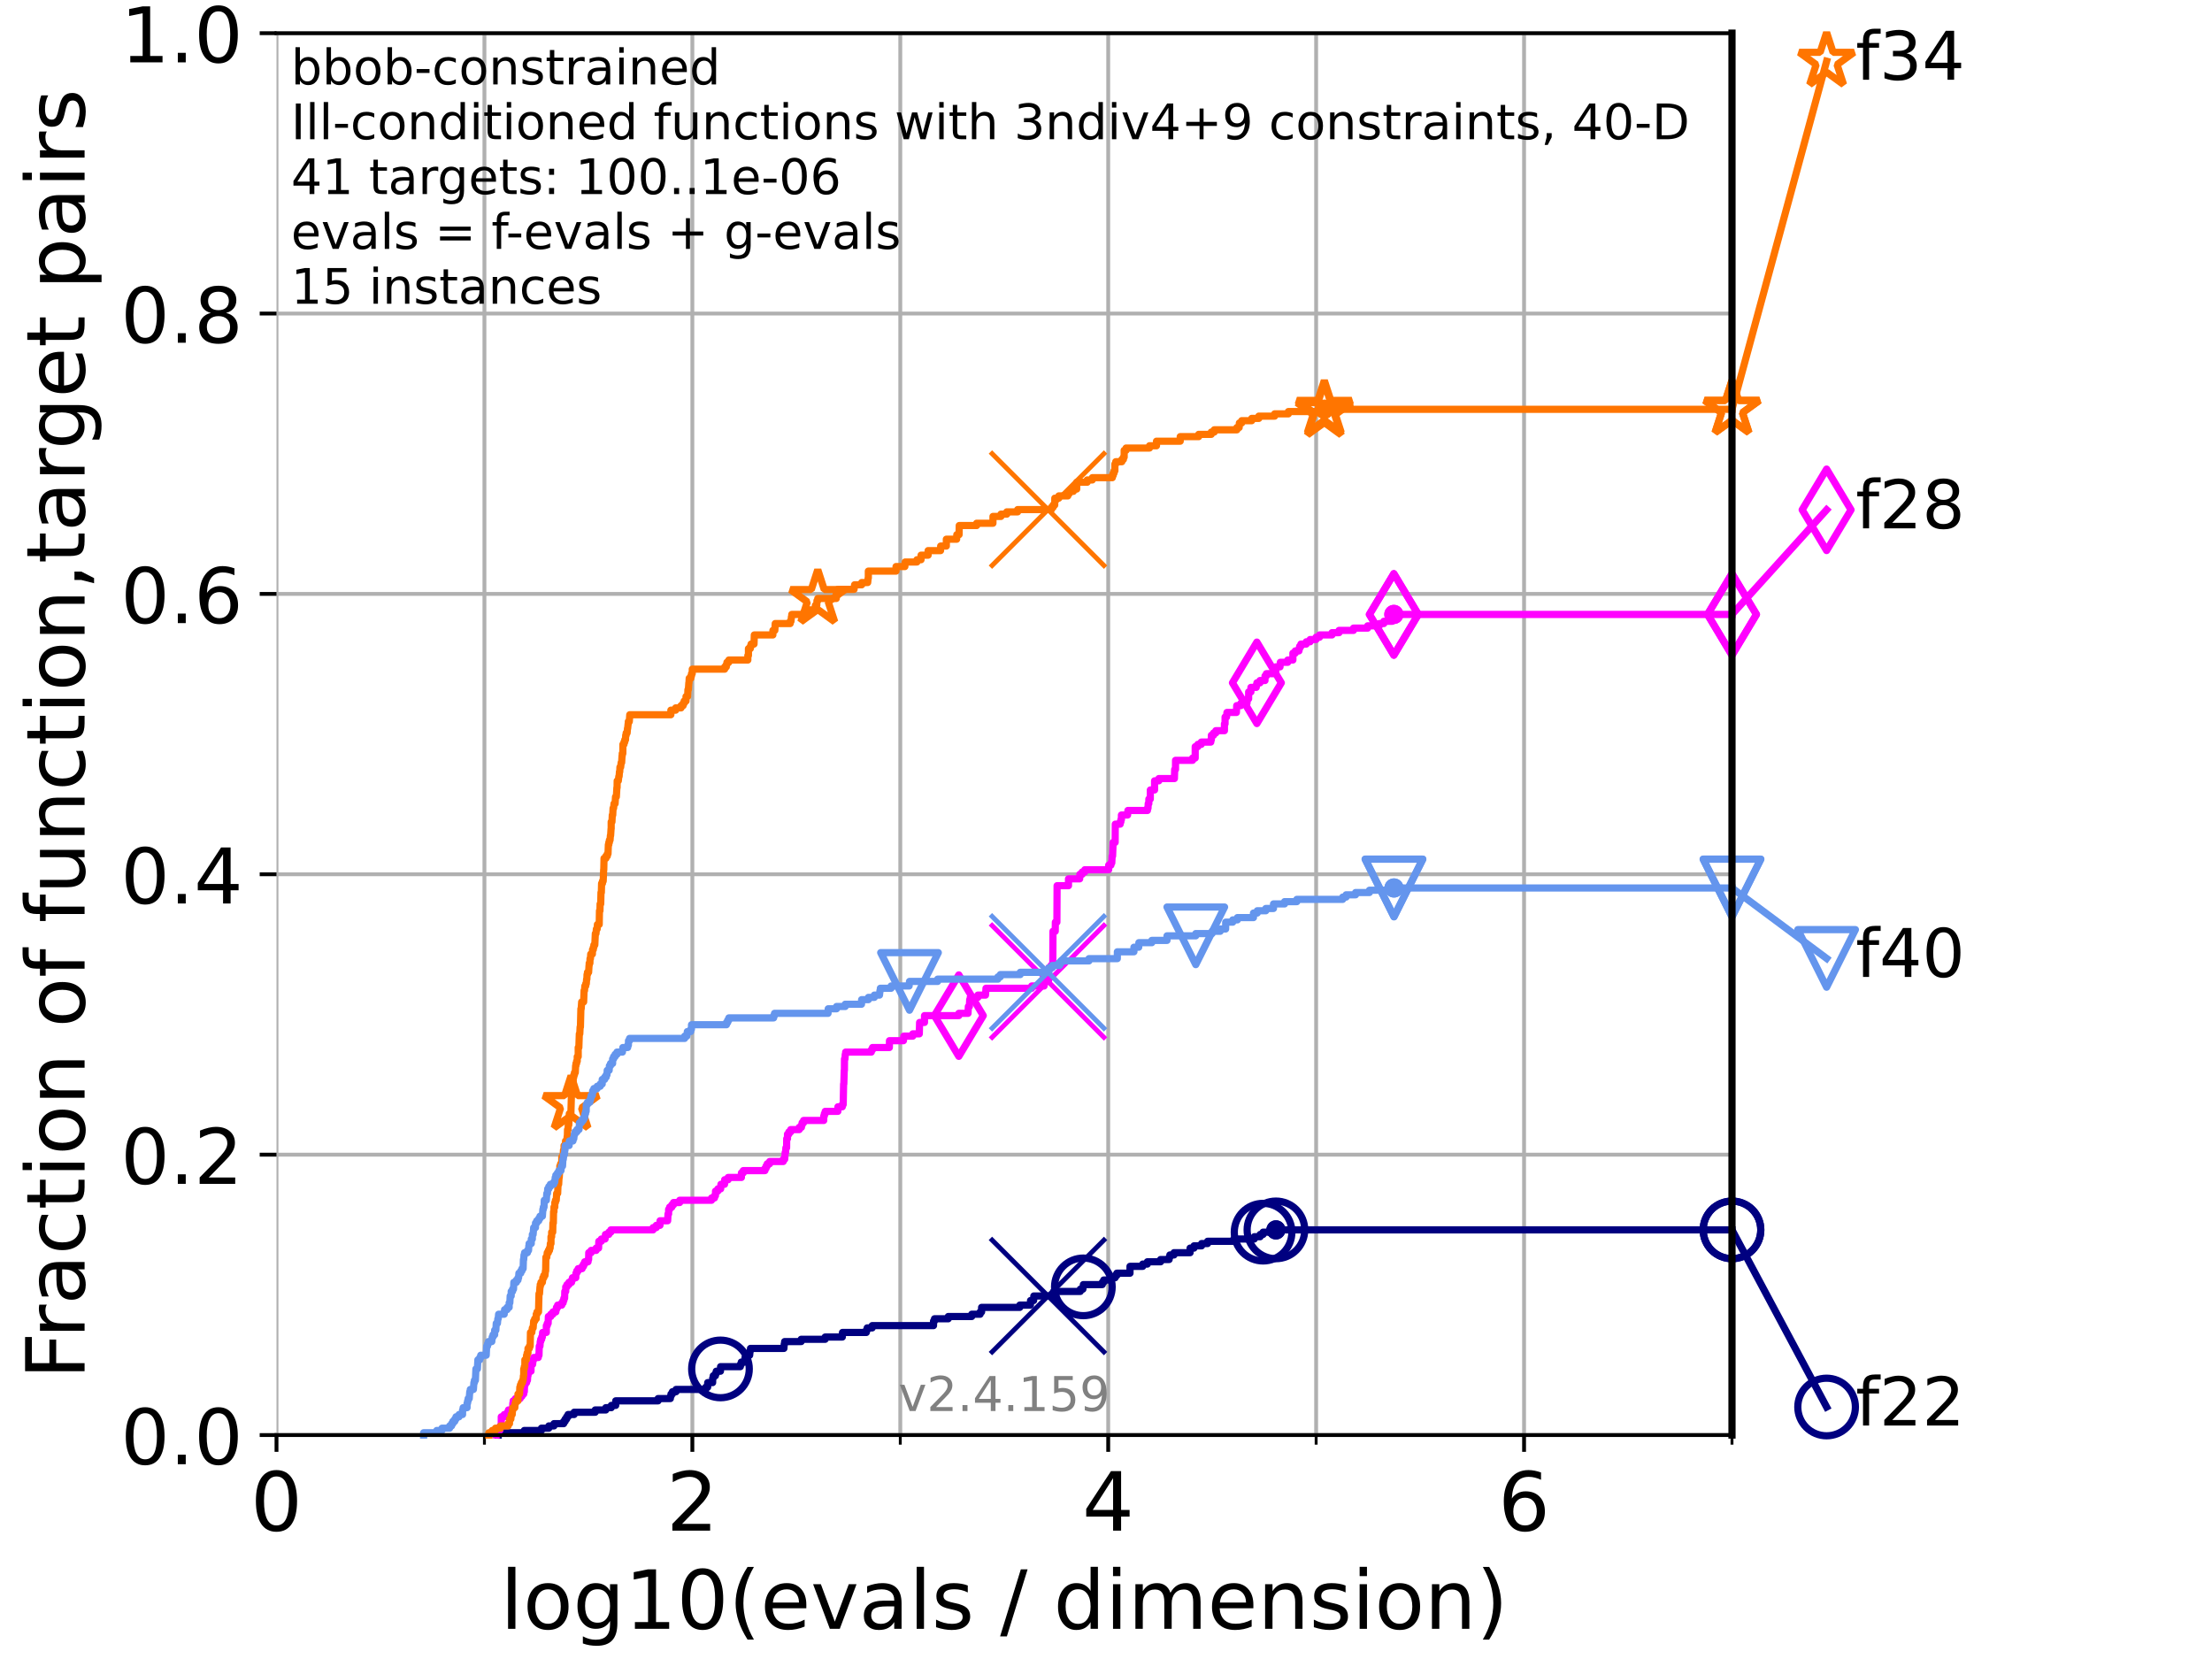 <?xml version="1.0" encoding="utf-8" standalone="no"?>
<!DOCTYPE svg PUBLIC "-//W3C//DTD SVG 1.1//EN"
  "http://www.w3.org/Graphics/SVG/1.1/DTD/svg11.dtd">
<!-- Created with matplotlib (https://matplotlib.org/) -->
<svg height="345.6pt" version="1.1" viewBox="0 0 460.8 345.6" width="460.8pt" xmlns="http://www.w3.org/2000/svg" xmlns:xlink="http://www.w3.org/1999/xlink">
 <defs>
  <style type="text/css">*{stroke-linecap:butt;stroke-linejoin:round;}</style>
 </defs>
 <g id="figure_1">
  <g id="patch_1">
   <path d="M 0 345.6 
L 460.8 345.6 
L 460.8 0 
L 0 0 
z
" style="fill:#ffffff;"/>
  </g>
  <g id="axes_1">
   <g id="patch_2">
    <path d="M 57.6 298.944 
L 360.806 298.944 
L 360.806 6.912 
L 57.6 6.912 
z
" style="fill:#ffffff;"/>
   </g>
   <g id="matplotlib.axis_1">
    <g id="xtick_1">
     <g id="line2d_1">
      <path clip-path="url(#p456348f451)" d="M 57.6 298.944 
L 57.6 6.912 
" style="fill:none;stroke:#b0b0b0;stroke-linecap:square;stroke-width:0.8;"/>
     </g>
     <g id="line2d_2">
      <defs>
       <path d="M 0 0 
L 0 3.5 
" id="m6e22e88eb8" style="stroke:#000000;stroke-width:0.8;"/>
      </defs>
      <g>
       <use style="stroke:#000000;stroke-width:0.8;" x="57.6" xlink:href="#m6e22e88eb8" y="298.944"/>
      </g>
     </g>
     <g id="text_1">
      <!-- 0 -->
      <g transform="translate(52.192 318.861)scale(0.17 -0.17)">
       <defs>
        <path d="M 31.781 66.406 
Q 24.172 66.406 20.328 58.906 
Q 16.5 51.422 16.5 36.375 
Q 16.5 21.391 20.328 13.891 
Q 24.172 6.391 31.781 6.391 
Q 39.453 6.391 43.281 13.891 
Q 47.125 21.391 47.125 36.375 
Q 47.125 51.422 43.281 58.906 
Q 39.453 66.406 31.781 66.406 
z
M 31.781 74.219 
Q 44.047 74.219 50.516 64.516 
Q 56.984 54.828 56.984 36.375 
Q 56.984 17.969 50.516 8.266 
Q 44.047 -1.422 31.781 -1.422 
Q 19.531 -1.422 13.062 8.266 
Q 6.594 17.969 6.594 36.375 
Q 6.594 54.828 13.062 64.516 
Q 19.531 74.219 31.781 74.219 
z
" id="DejaVuSans-48"/>
       </defs>
       <use xlink:href="#DejaVuSans-48"/>
      </g>
     </g>
    </g>
    <g id="xtick_2">
     <g id="line2d_3">
      <path clip-path="url(#p456348f451)" d="M 144.23 298.944 
L 144.23 6.912 
" style="fill:none;stroke:#b0b0b0;stroke-linecap:square;stroke-width:0.8;"/>
     </g>
     <g id="line2d_4">
      <g>
       <use style="stroke:#000000;stroke-width:0.8;" x="144.23" xlink:href="#m6e22e88eb8" y="298.944"/>
      </g>
     </g>
     <g id="text_2">
      <!-- 2 -->
      <g transform="translate(138.822 318.861)scale(0.17 -0.17)">
       <defs>
        <path d="M 19.188 8.297 
L 53.609 8.297 
L 53.609 0 
L 7.328 0 
L 7.328 8.297 
Q 12.938 14.109 22.625 23.891 
Q 32.328 33.688 34.812 36.531 
Q 39.547 41.844 41.422 45.531 
Q 43.312 49.219 43.312 52.781 
Q 43.312 58.594 39.234 62.25 
Q 35.156 65.922 28.609 65.922 
Q 23.969 65.922 18.812 64.312 
Q 13.672 62.703 7.812 59.422 
L 7.812 69.391 
Q 13.766 71.781 18.938 73 
Q 24.125 74.219 28.422 74.219 
Q 39.75 74.219 46.484 68.547 
Q 53.219 62.891 53.219 53.422 
Q 53.219 48.922 51.531 44.891 
Q 49.859 40.875 45.406 35.406 
Q 44.188 33.984 37.641 27.219 
Q 31.109 20.453 19.188 8.297 
z
" id="DejaVuSans-50"/>
       </defs>
       <use xlink:href="#DejaVuSans-50"/>
      </g>
     </g>
    </g>
    <g id="xtick_3">
     <g id="line2d_5">
      <path clip-path="url(#p456348f451)" d="M 230.861 298.944 
L 230.861 6.912 
" style="fill:none;stroke:#b0b0b0;stroke-linecap:square;stroke-width:0.8;"/>
     </g>
     <g id="line2d_6">
      <g>
       <use style="stroke:#000000;stroke-width:0.8;" x="230.861" xlink:href="#m6e22e88eb8" y="298.944"/>
      </g>
     </g>
     <g id="text_3">
      <!-- 4 -->
      <g transform="translate(225.453 318.861)scale(0.17 -0.17)">
       <defs>
        <path d="M 37.797 64.312 
L 12.891 25.391 
L 37.797 25.391 
z
M 35.203 72.906 
L 47.609 72.906 
L 47.609 25.391 
L 58.016 25.391 
L 58.016 17.188 
L 47.609 17.188 
L 47.609 0 
L 37.797 0 
L 37.797 17.188 
L 4.891 17.188 
L 4.891 26.703 
z
" id="DejaVuSans-52"/>
       </defs>
       <use xlink:href="#DejaVuSans-52"/>
      </g>
     </g>
    </g>
    <g id="xtick_4">
     <g id="line2d_7">
      <path clip-path="url(#p456348f451)" d="M 317.491 298.944 
L 317.491 6.912 
" style="fill:none;stroke:#b0b0b0;stroke-linecap:square;stroke-width:0.8;"/>
     </g>
     <g id="line2d_8">
      <g>
       <use style="stroke:#000000;stroke-width:0.8;" x="317.491" xlink:href="#m6e22e88eb8" y="298.944"/>
      </g>
     </g>
     <g id="text_4">
      <!-- 6 -->
      <g transform="translate(312.083 318.861)scale(0.17 -0.17)">
       <defs>
        <path d="M 33.016 40.375 
Q 26.375 40.375 22.484 35.828 
Q 18.609 31.297 18.609 23.391 
Q 18.609 15.531 22.484 10.953 
Q 26.375 6.391 33.016 6.391 
Q 39.656 6.391 43.531 10.953 
Q 47.406 15.531 47.406 23.391 
Q 47.406 31.297 43.531 35.828 
Q 39.656 40.375 33.016 40.375 
z
M 52.594 71.297 
L 52.594 62.312 
Q 48.875 64.062 45.094 64.984 
Q 41.312 65.922 37.594 65.922 
Q 27.828 65.922 22.672 59.328 
Q 17.531 52.734 16.797 39.406 
Q 19.672 43.656 24.016 45.922 
Q 28.375 48.188 33.594 48.188 
Q 44.578 48.188 50.953 41.516 
Q 57.328 34.859 57.328 23.391 
Q 57.328 12.156 50.688 5.359 
Q 44.047 -1.422 33.016 -1.422 
Q 20.359 -1.422 13.672 8.266 
Q 6.984 17.969 6.984 36.375 
Q 6.984 53.656 15.188 63.938 
Q 23.391 74.219 37.203 74.219 
Q 40.922 74.219 44.703 73.484 
Q 48.484 72.75 52.594 71.297 
z
" id="DejaVuSans-54"/>
       </defs>
       <use xlink:href="#DejaVuSans-54"/>
      </g>
     </g>
    </g>
    <g id="xtick_5">
     <g id="line2d_9">
      <path clip-path="url(#p456348f451)" d="M 100.915 298.944 
L 100.915 6.912 
" style="fill:none;stroke:#b0b0b0;stroke-linecap:square;stroke-width:0.8;"/>
     </g>
     <g id="line2d_10">
      <defs>
       <path d="M 0 0 
L 0 2 
" id="m66daa9f24c" style="stroke:#000000;stroke-width:0.6;"/>
      </defs>
      <g>
       <use style="stroke:#000000;stroke-width:0.6;" x="100.915" xlink:href="#m66daa9f24c" y="298.944"/>
      </g>
     </g>
    </g>
    <g id="xtick_6">
     <g id="line2d_11">
      <path clip-path="url(#p456348f451)" d="M 187.546 298.944 
L 187.546 6.912 
" style="fill:none;stroke:#b0b0b0;stroke-linecap:square;stroke-width:0.8;"/>
     </g>
     <g id="line2d_12">
      <g>
       <use style="stroke:#000000;stroke-width:0.6;" x="187.546" xlink:href="#m66daa9f24c" y="298.944"/>
      </g>
     </g>
    </g>
    <g id="xtick_7">
     <g id="line2d_13">
      <path clip-path="url(#p456348f451)" d="M 274.176 298.944 
L 274.176 6.912 
" style="fill:none;stroke:#b0b0b0;stroke-linecap:square;stroke-width:0.8;"/>
     </g>
     <g id="line2d_14">
      <g>
       <use style="stroke:#000000;stroke-width:0.6;" x="274.176" xlink:href="#m66daa9f24c" y="298.944"/>
      </g>
     </g>
    </g>
    <g id="xtick_8">
     <g id="line2d_15">
      <path clip-path="url(#p456348f451)" d="M 360.806 298.944 
L 360.806 6.912 
" style="fill:none;stroke:#b0b0b0;stroke-linecap:square;stroke-width:0.8;"/>
     </g>
     <g id="line2d_16">
      <g>
       <use style="stroke:#000000;stroke-width:0.6;" x="360.806" xlink:href="#m66daa9f24c" y="298.944"/>
      </g>
     </g>
    </g>
    <g id="text_5">
     <!-- log10(evals / dimension) -->
     <g transform="translate(104.239 339.314)scale(0.17 -0.17)">
      <defs>
       <path d="M 9.422 75.984 
L 18.406 75.984 
L 18.406 0 
L 9.422 0 
z
" id="DejaVuSans-108"/>
       <path d="M 30.609 48.391 
Q 23.391 48.391 19.188 42.75 
Q 14.984 37.109 14.984 27.297 
Q 14.984 17.484 19.156 11.844 
Q 23.344 6.203 30.609 6.203 
Q 37.797 6.203 41.984 11.859 
Q 46.188 17.531 46.188 27.297 
Q 46.188 37.016 41.984 42.703 
Q 37.797 48.391 30.609 48.391 
z
M 30.609 56 
Q 42.328 56 49.016 48.375 
Q 55.719 40.766 55.719 27.297 
Q 55.719 13.875 49.016 6.219 
Q 42.328 -1.422 30.609 -1.422 
Q 18.844 -1.422 12.172 6.219 
Q 5.516 13.875 5.516 27.297 
Q 5.516 40.766 12.172 48.375 
Q 18.844 56 30.609 56 
z
" id="DejaVuSans-111"/>
       <path d="M 45.406 27.984 
Q 45.406 37.75 41.375 43.109 
Q 37.359 48.484 30.078 48.484 
Q 22.859 48.484 18.828 43.109 
Q 14.797 37.75 14.797 27.984 
Q 14.797 18.266 18.828 12.891 
Q 22.859 7.516 30.078 7.516 
Q 37.359 7.516 41.375 12.891 
Q 45.406 18.266 45.406 27.984 
z
M 54.391 6.781 
Q 54.391 -7.172 48.188 -13.984 
Q 42 -20.797 29.203 -20.797 
Q 24.469 -20.797 20.266 -20.094 
Q 16.062 -19.391 12.109 -17.922 
L 12.109 -9.188 
Q 16.062 -11.328 19.922 -12.344 
Q 23.781 -13.375 27.781 -13.375 
Q 36.625 -13.375 41.016 -8.766 
Q 45.406 -4.156 45.406 5.172 
L 45.406 9.625 
Q 42.625 4.781 38.281 2.391 
Q 33.938 0 27.875 0 
Q 17.828 0 11.672 7.656 
Q 5.516 15.328 5.516 27.984 
Q 5.516 40.672 11.672 48.328 
Q 17.828 56 27.875 56 
Q 33.938 56 38.281 53.609 
Q 42.625 51.219 45.406 46.391 
L 45.406 54.688 
L 54.391 54.688 
z
" id="DejaVuSans-103"/>
       <path d="M 12.406 8.297 
L 28.516 8.297 
L 28.516 63.922 
L 10.984 60.406 
L 10.984 69.391 
L 28.422 72.906 
L 38.281 72.906 
L 38.281 8.297 
L 54.391 8.297 
L 54.391 0 
L 12.406 0 
z
" id="DejaVuSans-49"/>
       <path d="M 31 75.875 
Q 24.469 64.656 21.281 53.656 
Q 18.109 42.672 18.109 31.391 
Q 18.109 20.125 21.312 9.062 
Q 24.516 -2 31 -13.188 
L 23.188 -13.188 
Q 15.875 -1.703 12.234 9.375 
Q 8.594 20.453 8.594 31.391 
Q 8.594 42.281 12.203 53.312 
Q 15.828 64.359 23.188 75.875 
z
" id="DejaVuSans-40"/>
       <path d="M 56.203 29.594 
L 56.203 25.203 
L 14.891 25.203 
Q 15.484 15.922 20.484 11.062 
Q 25.484 6.203 34.422 6.203 
Q 39.594 6.203 44.453 7.469 
Q 49.312 8.734 54.109 11.281 
L 54.109 2.781 
Q 49.266 0.734 44.188 -0.344 
Q 39.109 -1.422 33.891 -1.422 
Q 20.797 -1.422 13.156 6.188 
Q 5.516 13.812 5.516 26.812 
Q 5.516 40.234 12.766 48.109 
Q 20.016 56 32.328 56 
Q 43.359 56 49.781 48.891 
Q 56.203 41.797 56.203 29.594 
z
M 47.219 32.234 
Q 47.125 39.594 43.094 43.984 
Q 39.062 48.391 32.422 48.391 
Q 24.906 48.391 20.391 44.141 
Q 15.875 39.891 15.188 32.172 
z
" id="DejaVuSans-101"/>
       <path d="M 2.984 54.688 
L 12.5 54.688 
L 29.594 8.797 
L 46.688 54.688 
L 56.203 54.688 
L 35.688 0 
L 23.484 0 
z
" id="DejaVuSans-118"/>
       <path d="M 34.281 27.484 
Q 23.391 27.484 19.188 25 
Q 14.984 22.516 14.984 16.5 
Q 14.984 11.719 18.141 8.906 
Q 21.297 6.109 26.703 6.109 
Q 34.188 6.109 38.703 11.406 
Q 43.219 16.703 43.219 25.484 
L 43.219 27.484 
z
M 52.203 31.203 
L 52.203 0 
L 43.219 0 
L 43.219 8.297 
Q 40.141 3.328 35.547 0.953 
Q 30.953 -1.422 24.312 -1.422 
Q 15.922 -1.422 10.953 3.297 
Q 6 8.016 6 15.922 
Q 6 25.141 12.172 29.828 
Q 18.359 34.516 30.609 34.516 
L 43.219 34.516 
L 43.219 35.406 
Q 43.219 41.609 39.141 45 
Q 35.062 48.391 27.688 48.391 
Q 23 48.391 18.547 47.266 
Q 14.109 46.141 10.016 43.891 
L 10.016 52.203 
Q 14.938 54.109 19.578 55.047 
Q 24.219 56 28.609 56 
Q 40.484 56 46.344 49.844 
Q 52.203 43.703 52.203 31.203 
z
" id="DejaVuSans-97"/>
       <path d="M 44.281 53.078 
L 44.281 44.578 
Q 40.484 46.531 36.375 47.5 
Q 32.281 48.484 27.875 48.484 
Q 21.188 48.484 17.844 46.438 
Q 14.5 44.391 14.5 40.281 
Q 14.5 37.156 16.891 35.375 
Q 19.281 33.594 26.516 31.984 
L 29.594 31.297 
Q 39.156 29.25 43.188 25.516 
Q 47.219 21.781 47.219 15.094 
Q 47.219 7.469 41.188 3.016 
Q 35.156 -1.422 24.609 -1.422 
Q 20.219 -1.422 15.453 -0.562 
Q 10.688 0.297 5.422 2 
L 5.422 11.281 
Q 10.406 8.688 15.234 7.391 
Q 20.062 6.109 24.812 6.109 
Q 31.156 6.109 34.562 8.281 
Q 37.984 10.453 37.984 14.406 
Q 37.984 18.062 35.516 20.016 
Q 33.062 21.969 24.703 23.781 
L 21.578 24.516 
Q 13.234 26.266 9.516 29.906 
Q 5.812 33.547 5.812 39.891 
Q 5.812 47.609 11.281 51.797 
Q 16.75 56 26.812 56 
Q 31.781 56 36.172 55.266 
Q 40.578 54.547 44.281 53.078 
z
" id="DejaVuSans-115"/>
       <path id="DejaVuSans-32"/>
       <path d="M 25.391 72.906 
L 33.688 72.906 
L 8.297 -9.281 
L 0 -9.281 
z
" id="DejaVuSans-47"/>
       <path d="M 45.406 46.391 
L 45.406 75.984 
L 54.391 75.984 
L 54.391 0 
L 45.406 0 
L 45.406 8.203 
Q 42.578 3.328 38.25 0.953 
Q 33.938 -1.422 27.875 -1.422 
Q 17.969 -1.422 11.734 6.484 
Q 5.516 14.406 5.516 27.297 
Q 5.516 40.188 11.734 48.094 
Q 17.969 56 27.875 56 
Q 33.938 56 38.25 53.625 
Q 42.578 51.266 45.406 46.391 
z
M 14.797 27.297 
Q 14.797 17.391 18.875 11.75 
Q 22.953 6.109 30.078 6.109 
Q 37.203 6.109 41.297 11.75 
Q 45.406 17.391 45.406 27.297 
Q 45.406 37.203 41.297 42.844 
Q 37.203 48.484 30.078 48.484 
Q 22.953 48.484 18.875 42.844 
Q 14.797 37.203 14.797 27.297 
z
" id="DejaVuSans-100"/>
       <path d="M 9.422 54.688 
L 18.406 54.688 
L 18.406 0 
L 9.422 0 
z
M 9.422 75.984 
L 18.406 75.984 
L 18.406 64.594 
L 9.422 64.594 
z
" id="DejaVuSans-105"/>
       <path d="M 52 44.188 
Q 55.375 50.25 60.062 53.125 
Q 64.75 56 71.094 56 
Q 79.641 56 84.281 50.016 
Q 88.922 44.047 88.922 33.016 
L 88.922 0 
L 79.891 0 
L 79.891 32.719 
Q 79.891 40.578 77.094 44.375 
Q 74.312 48.188 68.609 48.188 
Q 61.625 48.188 57.562 43.547 
Q 53.516 38.922 53.516 30.906 
L 53.516 0 
L 44.484 0 
L 44.484 32.719 
Q 44.484 40.625 41.703 44.406 
Q 38.922 48.188 33.109 48.188 
Q 26.219 48.188 22.156 43.531 
Q 18.109 38.875 18.109 30.906 
L 18.109 0 
L 9.078 0 
L 9.078 54.688 
L 18.109 54.688 
L 18.109 46.188 
Q 21.188 51.219 25.484 53.609 
Q 29.781 56 35.688 56 
Q 41.656 56 45.828 52.969 
Q 50 49.953 52 44.188 
z
" id="DejaVuSans-109"/>
       <path d="M 54.891 33.016 
L 54.891 0 
L 45.906 0 
L 45.906 32.719 
Q 45.906 40.484 42.875 44.328 
Q 39.844 48.188 33.797 48.188 
Q 26.516 48.188 22.312 43.547 
Q 18.109 38.922 18.109 30.906 
L 18.109 0 
L 9.078 0 
L 9.078 54.688 
L 18.109 54.688 
L 18.109 46.188 
Q 21.344 51.125 25.703 53.562 
Q 30.078 56 35.797 56 
Q 45.219 56 50.047 50.172 
Q 54.891 44.344 54.891 33.016 
z
" id="DejaVuSans-110"/>
       <path d="M 8.016 75.875 
L 15.828 75.875 
Q 23.141 64.359 26.781 53.312 
Q 30.422 42.281 30.422 31.391 
Q 30.422 20.453 26.781 9.375 
Q 23.141 -1.703 15.828 -13.188 
L 8.016 -13.188 
Q 14.5 -2 17.703 9.062 
Q 20.906 20.125 20.906 31.391 
Q 20.906 42.672 17.703 53.656 
Q 14.5 64.656 8.016 75.875 
z
" id="DejaVuSans-41"/>
      </defs>
      <use xlink:href="#DejaVuSans-108"/>
      <use x="27.783" xlink:href="#DejaVuSans-111"/>
      <use x="88.965" xlink:href="#DejaVuSans-103"/>
      <use x="152.441" xlink:href="#DejaVuSans-49"/>
      <use x="216.064" xlink:href="#DejaVuSans-48"/>
      <use x="279.688" xlink:href="#DejaVuSans-40"/>
      <use x="318.701" xlink:href="#DejaVuSans-101"/>
      <use x="380.225" xlink:href="#DejaVuSans-118"/>
      <use x="439.404" xlink:href="#DejaVuSans-97"/>
      <use x="500.684" xlink:href="#DejaVuSans-108"/>
      <use x="528.467" xlink:href="#DejaVuSans-115"/>
      <use x="580.566" xlink:href="#DejaVuSans-32"/>
      <use x="612.354" xlink:href="#DejaVuSans-47"/>
      <use x="646.045" xlink:href="#DejaVuSans-32"/>
      <use x="677.832" xlink:href="#DejaVuSans-100"/>
      <use x="741.309" xlink:href="#DejaVuSans-105"/>
      <use x="769.092" xlink:href="#DejaVuSans-109"/>
      <use x="866.504" xlink:href="#DejaVuSans-101"/>
      <use x="928.027" xlink:href="#DejaVuSans-110"/>
      <use x="991.406" xlink:href="#DejaVuSans-115"/>
      <use x="1043.506" xlink:href="#DejaVuSans-105"/>
      <use x="1071.289" xlink:href="#DejaVuSans-111"/>
      <use x="1132.471" xlink:href="#DejaVuSans-110"/>
      <use x="1195.85" xlink:href="#DejaVuSans-41"/>
     </g>
    </g>
   </g>
   <g id="matplotlib.axis_2">
    <g id="ytick_1">
     <g id="line2d_17">
      <path clip-path="url(#p456348f451)" d="M 57.6 298.944 
L 360.806 298.944 
" style="fill:none;stroke:#b0b0b0;stroke-linecap:square;stroke-width:0.8;"/>
     </g>
     <g id="line2d_18">
      <defs>
       <path d="M 0 0 
L -3.5 0 
" id="mcc855a71f9" style="stroke:#000000;stroke-width:0.8;"/>
      </defs>
      <g>
       <use style="stroke:#000000;stroke-width:0.8;" x="57.6" xlink:href="#mcc855a71f9" y="298.944"/>
      </g>
     </g>
     <g id="text_6">
      <!-- 0.0 -->
      <g transform="translate(25.155 305.023)scale(0.16 -0.16)">
       <defs>
        <path d="M 10.688 12.406 
L 21 12.406 
L 21 0 
L 10.688 0 
z
" id="DejaVuSans-46"/>
       </defs>
       <use xlink:href="#DejaVuSans-48"/>
       <use x="63.623" xlink:href="#DejaVuSans-46"/>
       <use x="95.41" xlink:href="#DejaVuSans-48"/>
      </g>
     </g>
    </g>
    <g id="ytick_2">
     <g id="line2d_19">
      <path clip-path="url(#p456348f451)" d="M 57.6 240.538 
L 360.806 240.538 
" style="fill:none;stroke:#b0b0b0;stroke-linecap:square;stroke-width:0.8;"/>
     </g>
     <g id="line2d_20">
      <g>
       <use style="stroke:#000000;stroke-width:0.8;" x="57.6" xlink:href="#mcc855a71f9" y="240.538"/>
      </g>
     </g>
     <g id="text_7">
      <!-- 0.2 -->
      <g transform="translate(25.155 246.616)scale(0.16 -0.16)">
       <use xlink:href="#DejaVuSans-48"/>
       <use x="63.623" xlink:href="#DejaVuSans-46"/>
       <use x="95.41" xlink:href="#DejaVuSans-50"/>
      </g>
     </g>
    </g>
    <g id="ytick_3">
     <g id="line2d_21">
      <path clip-path="url(#p456348f451)" d="M 57.6 182.131 
L 360.806 182.131 
" style="fill:none;stroke:#b0b0b0;stroke-linecap:square;stroke-width:0.8;"/>
     </g>
     <g id="line2d_22">
      <g>
       <use style="stroke:#000000;stroke-width:0.8;" x="57.6" xlink:href="#mcc855a71f9" y="182.131"/>
      </g>
     </g>
     <g id="text_8">
      <!-- 0.4 -->
      <g transform="translate(25.155 188.21)scale(0.16 -0.16)">
       <use xlink:href="#DejaVuSans-48"/>
       <use x="63.623" xlink:href="#DejaVuSans-46"/>
       <use x="95.41" xlink:href="#DejaVuSans-52"/>
      </g>
     </g>
    </g>
    <g id="ytick_4">
     <g id="line2d_23">
      <path clip-path="url(#p456348f451)" d="M 57.6 123.725 
L 360.806 123.725 
" style="fill:none;stroke:#b0b0b0;stroke-linecap:square;stroke-width:0.8;"/>
     </g>
     <g id="line2d_24">
      <g>
       <use style="stroke:#000000;stroke-width:0.8;" x="57.6" xlink:href="#mcc855a71f9" y="123.725"/>
      </g>
     </g>
     <g id="text_9">
      <!-- 0.6 -->
      <g transform="translate(25.155 129.804)scale(0.16 -0.16)">
       <use xlink:href="#DejaVuSans-48"/>
       <use x="63.623" xlink:href="#DejaVuSans-46"/>
       <use x="95.41" xlink:href="#DejaVuSans-54"/>
      </g>
     </g>
    </g>
    <g id="ytick_5">
     <g id="line2d_25">
      <path clip-path="url(#p456348f451)" d="M 57.6 65.318 
L 360.806 65.318 
" style="fill:none;stroke:#b0b0b0;stroke-linecap:square;stroke-width:0.8;"/>
     </g>
     <g id="line2d_26">
      <g>
       <use style="stroke:#000000;stroke-width:0.8;" x="57.6" xlink:href="#mcc855a71f9" y="65.318"/>
      </g>
     </g>
     <g id="text_10">
      <!-- 0.8 -->
      <g transform="translate(25.155 71.397)scale(0.16 -0.16)">
       <defs>
        <path d="M 31.781 34.625 
Q 24.75 34.625 20.719 30.859 
Q 16.703 27.094 16.703 20.516 
Q 16.703 13.922 20.719 10.156 
Q 24.75 6.391 31.781 6.391 
Q 38.812 6.391 42.859 10.172 
Q 46.922 13.969 46.922 20.516 
Q 46.922 27.094 42.891 30.859 
Q 38.875 34.625 31.781 34.625 
z
M 21.922 38.812 
Q 15.578 40.375 12.031 44.719 
Q 8.5 49.078 8.5 55.328 
Q 8.5 64.062 14.719 69.141 
Q 20.953 74.219 31.781 74.219 
Q 42.672 74.219 48.875 69.141 
Q 55.078 64.062 55.078 55.328 
Q 55.078 49.078 51.531 44.719 
Q 48 40.375 41.703 38.812 
Q 48.828 37.156 52.797 32.312 
Q 56.781 27.484 56.781 20.516 
Q 56.781 9.906 50.312 4.234 
Q 43.844 -1.422 31.781 -1.422 
Q 19.734 -1.422 13.25 4.234 
Q 6.781 9.906 6.781 20.516 
Q 6.781 27.484 10.781 32.312 
Q 14.797 37.156 21.922 38.812 
z
M 18.312 54.391 
Q 18.312 48.734 21.844 45.562 
Q 25.391 42.391 31.781 42.391 
Q 38.141 42.391 41.719 45.562 
Q 45.312 48.734 45.312 54.391 
Q 45.312 60.062 41.719 63.234 
Q 38.141 66.406 31.781 66.406 
Q 25.391 66.406 21.844 63.234 
Q 18.312 60.062 18.312 54.391 
z
" id="DejaVuSans-56"/>
       </defs>
       <use xlink:href="#DejaVuSans-48"/>
       <use x="63.623" xlink:href="#DejaVuSans-46"/>
       <use x="95.41" xlink:href="#DejaVuSans-56"/>
      </g>
     </g>
    </g>
    <g id="ytick_6">
     <g id="line2d_27">
      <path clip-path="url(#p456348f451)" d="M 57.6 6.912 
L 360.806 6.912 
" style="fill:none;stroke:#b0b0b0;stroke-linecap:square;stroke-width:0.8;"/>
     </g>
     <g id="line2d_28">
      <g>
       <use style="stroke:#000000;stroke-width:0.8;" x="57.6" xlink:href="#mcc855a71f9" y="6.912"/>
      </g>
     </g>
     <g id="text_11">
      <!-- 1.0 -->
      <g transform="translate(25.155 12.991)scale(0.16 -0.16)">
       <use xlink:href="#DejaVuSans-49"/>
       <use x="63.623" xlink:href="#DejaVuSans-46"/>
       <use x="95.41" xlink:href="#DejaVuSans-48"/>
      </g>
     </g>
    </g>
    <g id="text_12">
     <!-- Fraction of function,target pairs -->
     <g transform="translate(17.62 287.313)rotate(-90)scale(0.17 -0.17)">
      <defs>
       <path d="M 9.812 72.906 
L 51.703 72.906 
L 51.703 64.594 
L 19.672 64.594 
L 19.672 43.109 
L 48.578 43.109 
L 48.578 34.812 
L 19.672 34.812 
L 19.672 0 
L 9.812 0 
z
" id="DejaVuSans-70"/>
       <path d="M 41.109 46.297 
Q 39.594 47.172 37.812 47.578 
Q 36.031 48 33.891 48 
Q 26.266 48 22.188 43.047 
Q 18.109 38.094 18.109 28.812 
L 18.109 0 
L 9.078 0 
L 9.078 54.688 
L 18.109 54.688 
L 18.109 46.188 
Q 20.953 51.172 25.484 53.578 
Q 30.031 56 36.531 56 
Q 37.453 56 38.578 55.875 
Q 39.703 55.766 41.062 55.516 
z
" id="DejaVuSans-114"/>
       <path d="M 48.781 52.594 
L 48.781 44.188 
Q 44.969 46.297 41.141 47.344 
Q 37.312 48.391 33.406 48.391 
Q 24.656 48.391 19.812 42.844 
Q 14.984 37.312 14.984 27.297 
Q 14.984 17.281 19.812 11.734 
Q 24.656 6.203 33.406 6.203 
Q 37.312 6.203 41.141 7.25 
Q 44.969 8.297 48.781 10.406 
L 48.781 2.094 
Q 45.016 0.344 40.984 -0.531 
Q 36.969 -1.422 32.422 -1.422 
Q 20.062 -1.422 12.781 6.344 
Q 5.516 14.109 5.516 27.297 
Q 5.516 40.672 12.859 48.328 
Q 20.219 56 33.016 56 
Q 37.156 56 41.109 55.141 
Q 45.062 54.297 48.781 52.594 
z
" id="DejaVuSans-99"/>
       <path d="M 18.312 70.219 
L 18.312 54.688 
L 36.812 54.688 
L 36.812 47.703 
L 18.312 47.703 
L 18.312 18.016 
Q 18.312 11.328 20.141 9.422 
Q 21.969 7.516 27.594 7.516 
L 36.812 7.516 
L 36.812 0 
L 27.594 0 
Q 17.188 0 13.234 3.875 
Q 9.281 7.766 9.281 18.016 
L 9.281 47.703 
L 2.688 47.703 
L 2.688 54.688 
L 9.281 54.688 
L 9.281 70.219 
z
" id="DejaVuSans-116"/>
       <path d="M 37.109 75.984 
L 37.109 68.5 
L 28.516 68.5 
Q 23.688 68.5 21.797 66.547 
Q 19.922 64.594 19.922 59.516 
L 19.922 54.688 
L 34.719 54.688 
L 34.719 47.703 
L 19.922 47.703 
L 19.922 0 
L 10.891 0 
L 10.891 47.703 
L 2.297 47.703 
L 2.297 54.688 
L 10.891 54.688 
L 10.891 58.5 
Q 10.891 67.625 15.141 71.797 
Q 19.391 75.984 28.609 75.984 
z
" id="DejaVuSans-102"/>
       <path d="M 8.5 21.578 
L 8.5 54.688 
L 17.484 54.688 
L 17.484 21.922 
Q 17.484 14.156 20.5 10.266 
Q 23.531 6.391 29.594 6.391 
Q 36.859 6.391 41.078 11.031 
Q 45.312 15.672 45.312 23.688 
L 45.312 54.688 
L 54.297 54.688 
L 54.297 0 
L 45.312 0 
L 45.312 8.406 
Q 42.047 3.422 37.719 1 
Q 33.406 -1.422 27.688 -1.422 
Q 18.266 -1.422 13.375 4.438 
Q 8.5 10.297 8.5 21.578 
z
M 31.109 56 
z
" id="DejaVuSans-117"/>
       <path d="M 11.719 12.406 
L 22.016 12.406 
L 22.016 4 
L 14.016 -11.625 
L 7.719 -11.625 
L 11.719 4 
z
" id="DejaVuSans-44"/>
       <path d="M 18.109 8.203 
L 18.109 -20.797 
L 9.078 -20.797 
L 9.078 54.688 
L 18.109 54.688 
L 18.109 46.391 
Q 20.953 51.266 25.266 53.625 
Q 29.594 56 35.594 56 
Q 45.562 56 51.781 48.094 
Q 58.016 40.188 58.016 27.297 
Q 58.016 14.406 51.781 6.484 
Q 45.562 -1.422 35.594 -1.422 
Q 29.594 -1.422 25.266 0.953 
Q 20.953 3.328 18.109 8.203 
z
M 48.688 27.297 
Q 48.688 37.203 44.609 42.844 
Q 40.531 48.484 33.406 48.484 
Q 26.266 48.484 22.188 42.844 
Q 18.109 37.203 18.109 27.297 
Q 18.109 17.391 22.188 11.75 
Q 26.266 6.109 33.406 6.109 
Q 40.531 6.109 44.609 11.75 
Q 48.688 17.391 48.688 27.297 
z
" id="DejaVuSans-112"/>
      </defs>
      <use xlink:href="#DejaVuSans-70"/>
      <use x="50.27" xlink:href="#DejaVuSans-114"/>
      <use x="91.383" xlink:href="#DejaVuSans-97"/>
      <use x="152.662" xlink:href="#DejaVuSans-99"/>
      <use x="207.643" xlink:href="#DejaVuSans-116"/>
      <use x="246.852" xlink:href="#DejaVuSans-105"/>
      <use x="274.635" xlink:href="#DejaVuSans-111"/>
      <use x="335.816" xlink:href="#DejaVuSans-110"/>
      <use x="399.195" xlink:href="#DejaVuSans-32"/>
      <use x="430.982" xlink:href="#DejaVuSans-111"/>
      <use x="492.164" xlink:href="#DejaVuSans-102"/>
      <use x="527.369" xlink:href="#DejaVuSans-32"/>
      <use x="559.156" xlink:href="#DejaVuSans-102"/>
      <use x="594.361" xlink:href="#DejaVuSans-117"/>
      <use x="657.74" xlink:href="#DejaVuSans-110"/>
      <use x="721.119" xlink:href="#DejaVuSans-99"/>
      <use x="776.1" xlink:href="#DejaVuSans-116"/>
      <use x="815.309" xlink:href="#DejaVuSans-105"/>
      <use x="843.092" xlink:href="#DejaVuSans-111"/>
      <use x="904.273" xlink:href="#DejaVuSans-110"/>
      <use x="967.652" xlink:href="#DejaVuSans-44"/>
      <use x="999.439" xlink:href="#DejaVuSans-116"/>
      <use x="1038.648" xlink:href="#DejaVuSans-97"/>
      <use x="1099.928" xlink:href="#DejaVuSans-114"/>
      <use x="1139.291" xlink:href="#DejaVuSans-103"/>
      <use x="1202.768" xlink:href="#DejaVuSans-101"/>
      <use x="1264.291" xlink:href="#DejaVuSans-116"/>
      <use x="1303.5" xlink:href="#DejaVuSans-32"/>
      <use x="1335.287" xlink:href="#DejaVuSans-112"/>
      <use x="1398.764" xlink:href="#DejaVuSans-97"/>
      <use x="1460.043" xlink:href="#DejaVuSans-105"/>
      <use x="1487.826" xlink:href="#DejaVuSans-114"/>
      <use x="1528.939" xlink:href="#DejaVuSans-115"/>
     </g>
    </g>
   </g>
   <g id="line2d_29">
    <defs>
     <path d="M 0 1.5 
C 0.398 1.5 0.779 1.342 1.061 1.061 
C 1.342 0.779 1.5 0.398 1.5 0 
C 1.5 -0.398 1.342 -0.779 1.061 -1.061 
C 0.779 -1.342 0.398 -1.5 0 -1.5 
C -0.398 -1.5 -0.779 -1.342 -1.061 -1.061 
C -1.342 -0.779 -1.5 -0.398 -1.5 0 
C -1.5 0.398 -1.342 0.779 -1.061 1.061 
C -0.779 1.342 -0.398 1.5 0 1.5 
z
" id="m1f3ef48b24" style="stroke:#000080;"/>
    </defs>
    <g>
     <use style="fill:#000080;stroke:#000080;" x="265.8" xlink:href="#m1f3ef48b24" y="256.208"/>
     <use style="fill:#000080;stroke:#000080;" x="265.8" xlink:href="#m1f3ef48b24" y="256.208"/>
    </g>
   </g>
   <g id="line2d_30">
    <path d="M 103.788 298.944 
L 103.788 298.469 
L 109.22 298.469 
L 109.22 297.994 
L 112.79 297.994 
L 112.79 297.519 
L 114.327 297.519 
L 114.327 297.045 
L 115.402 297.045 
L 115.402 296.57 
L 117.423 296.57 
L 117.423 296.095 
L 117.734 296.095 
L 117.734 295.62 
L 118.039 295.62 
L 118.039 295.145 
L 118.339 295.145 
L 118.339 294.67 
L 119.6 294.67 
L 119.6 294.196 
L 123.992 294.196 
L 123.992 293.721 
L 126.201 293.721 
L 126.201 293.246 
L 127.343 293.246 
L 127.343 292.771 
L 128.266 292.771 
L 128.266 291.821 
L 137.093 291.821 
L 137.093 291.346 
L 139.647 291.346 
L 139.647 290.872 
L 139.778 290.872 
L 139.778 290.397 
L 140.074 290.397 
L 140.074 289.922 
L 140.833 289.922 
L 140.833 289.447 
L 147.026 289.447 
L 147.026 288.972 
L 147.42 288.972 
L 147.427 288.022 
L 148.454 288.022 
L 148.469 287.073 
L 148.582 287.073 
L 148.582 286.598 
L 149.032 286.598 
L 149.032 286.123 
L 149.213 286.123 
L 149.213 285.648 
L 150.087 285.648 
L 150.108 284.699 
L 154.223 284.699 
L 154.223 284.224 
L 154.421 284.224 
L 154.421 283.749 
L 155.162 283.749 
L 155.204 282.799 
L 155.511 282.799 
L 155.511 282.324 
L 156.166 282.324 
L 156.255 281.375 
L 156.339 281.375 
L 156.339 280.9 
L 163.303 280.9 
L 163.378 279.95 
L 163.456 279.95 
L 163.456 279.475 
L 166.898 279.475 
L 166.898 279 
L 171.897 279 
L 171.897 278.526 
L 175.472 278.526 
L 175.504 277.576 
L 180.466 277.576 
L 180.466 277.101 
L 180.648 277.101 
L 180.648 276.626 
L 181.693 276.626 
L 181.693 276.151 
L 194.468 276.151 
L 194.472 275.202 
L 194.672 275.202 
L 194.672 274.727 
L 197.542 274.727 
L 197.542 274.252 
L 202.432 274.252 
L 202.432 273.777 
L 204.18 273.777 
L 204.18 273.302 
L 204.485 273.302 
L 204.485 272.352 
L 212.439 272.352 
L 212.439 271.878 
L 214.658 271.878 
L 214.676 270.928 
L 215.326 270.928 
L 215.365 269.978 
L 219.31 269.978 
L 219.31 269.503 
L 219.503 269.503 
L 219.503 269.029 
L 225.044 269.029 
L 225.044 268.554 
L 225.586 268.554 
L 225.684 267.604 
L 229.624 267.604 
L 229.624 267.129 
L 229.921 267.129 
L 229.921 266.654 
L 231.569 266.654 
L 231.569 266.179 
L 232.299 266.179 
L 232.299 265.705 
L 232.654 265.705 
L 232.654 265.23 
L 235.399 265.23 
L 235.399 263.805 
L 238.051 263.805 
L 238.051 263.33 
L 239.015 263.33 
L 239.015 262.855 
L 241.773 262.855 
L 241.773 262.381 
L 243.55 262.381 
L 243.55 261.906 
L 243.7 261.906 
L 243.7 261.431 
L 244.57 261.431 
L 244.57 260.956 
L 247.917 260.956 
L 247.917 260.006 
L 248.733 260.006 
L 248.733 259.532 
L 250.316 259.532 
L 250.316 259.057 
L 251.563 259.057 
L 251.563 258.582 
L 257.015 258.582 
L 257.015 258.107 
L 261.299 258.107 
L 261.299 257.632 
L 262.514 257.632 
L 262.514 257.157 
L 263.123 257.157 
L 263.123 256.682 
L 265.8 256.682 
L 265.8 256.208 
L 360.806 256.208 
L 360.806 256.208 
" style="fill:none;stroke:#000080;stroke-linecap:square;stroke-width:1.5;"/>
   </g>
   <g id="line2d_31">
    <defs>
     <path d="M 0 6 
C 1.591 6 3.117 5.368 4.243 4.243 
C 5.368 3.117 6 1.591 6 0 
C 6 -1.591 5.368 -3.117 4.243 -4.243 
C 3.117 -5.368 1.591 -6 0 -6 
C -1.591 -6 -3.117 -5.368 -4.243 -4.243 
C -5.368 -3.117 -6 -1.591 -6 0 
C -6 1.591 -5.368 3.117 -4.243 4.243 
C -3.117 5.368 -1.591 6 0 6 
z
" id="m7db5f9f118" style="stroke:#000080;stroke-width:1.5;"/>
    </defs>
    <g>
     <use style="fill-opacity:0;stroke:#000080;stroke-width:1.5;" x="150.087" xlink:href="#m7db5f9f118" y="285.173"/>
     <use style="fill-opacity:0;stroke:#000080;stroke-width:1.5;" x="225.684" xlink:href="#m7db5f9f118" y="268.079"/>
     <use style="fill-opacity:0;stroke:#000080;stroke-width:1.5;" x="263.123" xlink:href="#m7db5f9f118" y="256.682"/>
     <use style="fill-opacity:0;stroke:#000080;stroke-width:1.5;" x="265.8" xlink:href="#m7db5f9f118" y="256.208"/>
     <use style="fill-opacity:0;stroke:#000080;stroke-width:1.5;" x="360.806" xlink:href="#m7db5f9f118" y="256.208"/>
    </g>
   </g>
   <g id="line2d_32">
    <path style="fill:none;stroke:#000080;stroke-linecap:square;stroke-width:1.5;"/>
    <g/>
   </g>
   <g id="line2d_33">
    <path clip-path="url(#p456348f451)" d="M 218.318 269.978 
" style="fill:none;stroke:#000080;stroke-linecap:square;stroke-width:1.5;"/>
    <defs>
     <path d="M -12 12 
L 12 -12 
M -12 -12 
L 12 12 
" id="m70551324e9" style="stroke:#000080;"/>
    </defs>
    <g clip-path="url(#p456348f451)">
     <use style="fill:#000080;stroke:#000080;" x="218.318" xlink:href="#m70551324e9" y="269.978"/>
    </g>
   </g>
   <g id="line2d_34">
    <defs>
     <path d="M 0 1.5 
C 0.398 1.5 0.779 1.342 1.061 1.061 
C 1.342 0.779 1.5 0.398 1.5 0 
C 1.5 -0.398 1.342 -0.779 1.061 -1.061 
C 0.779 -1.342 0.398 -1.5 0 -1.5 
C -0.398 -1.5 -0.779 -1.342 -1.061 -1.061 
C -1.342 -0.779 -1.5 -0.398 -1.5 0 
C -1.5 0.398 -1.342 0.779 -1.061 1.061 
C -0.779 1.342 -0.398 1.5 0 1.5 
z
" id="mc1b0e69a86" style="stroke:#ff00ff;"/>
    </defs>
    <g>
     <use style="fill:#ff00ff;stroke:#ff00ff;" x="290.364" xlink:href="#mc1b0e69a86" y="127.998"/>
     <use style="fill:#ff00ff;stroke:#ff00ff;" x="290.364" xlink:href="#mc1b0e69a86" y="127.998"/>
    </g>
   </g>
   <g id="line2d_35">
    <path d="M 103.38 298.944 
L 103.462 297.994 
L 104.108 297.994 
L 104.188 297.045 
L 104.423 297.045 
L 104.423 295.145 
L 105.037 295.145 
L 105.037 294.67 
L 105.705 294.67 
L 105.705 294.196 
L 105.923 294.196 
L 105.923 293.721 
L 106.768 293.721 
L 106.837 292.296 
L 106.906 292.296 
L 106.906 291.821 
L 107.379 291.821 
L 107.379 291.346 
L 108.354 291.346 
L 108.354 290.872 
L 108.73 290.872 
L 108.73 290.397 
L 109.099 290.397 
L 109.099 289.922 
L 109.22 289.922 
L 109.28 288.497 
L 109.401 288.497 
L 109.401 288.022 
L 109.698 288.022 
L 109.698 287.548 
L 109.874 287.548 
L 109.932 286.598 
L 109.99 286.598 
L 109.99 286.123 
L 110.106 286.123 
L 110.106 285.648 
L 110.618 285.648 
L 110.618 284.224 
L 110.952 284.224 
L 111.062 283.274 
L 111.172 283.274 
L 111.172 282.799 
L 112.128 282.799 
L 112.128 282.324 
L 112.283 282.324 
L 112.335 280.425 
L 112.488 280.425 
L 112.539 279.475 
L 112.64 279.475 
L 112.64 279 
L 112.84 279 
L 112.84 278.526 
L 112.989 278.526 
L 113.039 277.576 
L 113.813 277.576 
L 113.813 276.151 
L 114.001 276.151 
L 114.001 275.676 
L 114.188 275.676 
L 114.234 274.252 
L 114.737 274.252 
L 114.737 273.777 
L 115.183 273.777 
L 115.183 273.302 
L 115.79 273.302 
L 115.79 272.827 
L 115.918 272.827 
L 115.918 272.352 
L 116.17 272.352 
L 116.17 271.878 
L 117.028 271.878 
L 117.028 271.403 
L 117.306 271.403 
L 117.306 270.928 
L 117.462 270.928 
L 117.462 270.453 
L 117.618 270.453 
L 117.656 269.029 
L 117.849 269.029 
L 117.849 268.079 
L 118.114 268.079 
L 118.114 267.604 
L 118.525 267.604 
L 118.525 267.129 
L 119.07 267.129 
L 119.07 266.654 
L 119.248 266.654 
L 119.248 266.179 
L 119.945 266.179 
L 119.979 265.23 
L 120.149 265.23 
L 120.149 264.755 
L 120.451 264.755 
L 120.451 264.28 
L 121.266 264.28 
L 121.266 263.805 
L 121.55 263.805 
L 121.55 263.33 
L 121.8 263.33 
L 121.8 262.855 
L 122.5 262.855 
L 122.5 262.381 
L 122.619 262.381 
L 122.648 260.956 
L 123.145 260.956 
L 123.145 260.481 
L 124.184 260.481 
L 124.184 260.006 
L 124.695 260.006 
L 124.748 258.582 
L 125.271 258.582 
L 125.271 258.107 
L 126.053 258.107 
L 126.127 257.157 
L 126.828 257.157 
L 126.828 256.682 
L 127.25 256.682 
L 127.25 256.208 
L 136.047 256.208 
L 136.047 255.733 
L 136.718 255.733 
L 136.718 255.258 
L 137.487 255.258 
L 137.501 254.308 
L 139.086 254.308 
L 139.16 252.884 
L 139.283 252.884 
L 139.283 251.934 
L 139.502 251.934 
L 139.502 251.459 
L 139.956 251.459 
L 139.956 250.984 
L 140.307 250.984 
L 140.307 250.509 
L 141.594 250.509 
L 141.594 250.035 
L 148.228 250.035 
L 148.228 249.56 
L 148.841 249.56 
L 148.841 249.085 
L 149.046 249.085 
L 149.053 248.135 
L 149.542 248.135 
L 149.542 247.66 
L 150.128 247.66 
L 150.183 246.711 
L 150.936 246.711 
L 150.956 245.761 
L 151.685 245.761 
L 151.685 245.286 
L 154.449 245.286 
L 154.449 244.336 
L 154.833 244.336 
L 154.833 243.862 
L 159.347 243.862 
L 159.347 243.387 
L 159.585 243.387 
L 159.585 242.912 
L 159.829 242.912 
L 159.829 242.437 
L 160.335 242.437 
L 160.335 241.962 
L 163.166 241.962 
L 163.166 241.487 
L 163.469 241.487 
L 163.567 240.063 
L 163.658 240.063 
L 163.711 239.113 
L 163.864 239.113 
L 163.884 237.214 
L 164.049 237.214 
L 164.049 236.264 
L 164.339 236.264 
L 164.339 235.789 
L 164.725 235.789 
L 164.725 235.314 
L 166.499 235.314 
L 166.499 234.839 
L 166.952 234.839 
L 166.952 234.365 
L 167.092 234.365 
L 167.092 233.89 
L 167.402 233.89 
L 167.402 233.415 
L 171.599 233.415 
L 171.601 232.465 
L 171.73 232.465 
L 171.73 231.99 
L 171.908 231.99 
L 171.908 231.515 
L 174.545 231.515 
L 174.554 230.566 
L 175.466 230.566 
L 175.466 230.091 
L 175.653 230.091 
L 175.74 225.817 
L 175.784 225.817 
L 175.871 222.968 
L 175.906 222.968 
L 175.922 220.594 
L 176.026 220.594 
L 176.08 219.644 
L 176.161 219.644 
L 176.161 219.169 
L 181.506 219.169 
L 181.506 218.695 
L 181.757 218.695 
L 181.757 218.22 
L 185.268 218.22 
L 185.294 216.795 
L 188.205 216.795 
L 188.278 215.845 
L 190.148 215.845 
L 190.148 215.371 
L 191.506 215.371 
L 191.569 212.996 
L 192.586 212.996 
L 192.595 211.572 
L 199.739 211.572 
L 199.739 211.097 
L 201.655 211.097 
L 201.725 209.672 
L 201.938 209.672 
L 202.007 208.248 
L 202.124 208.248 
L 202.124 207.773 
L 203.713 207.773 
L 203.713 207.298 
L 205.299 207.298 
L 205.401 205.874 
L 214.921 205.874 
L 214.921 205.399 
L 217.502 205.399 
L 217.502 204.449 
L 218.404 204.449 
L 218.466 201.6 
L 218.939 201.6 
L 218.939 201.125 
L 219.313 201.125 
L 219.356 194.002 
L 219.826 194.002 
L 219.85 192.103 
L 220.171 192.103 
L 220.211 184.505 
L 222.586 184.505 
L 222.587 183.081 
L 224.917 183.081 
L 224.952 182.131 
L 225.438 182.131 
L 225.438 181.656 
L 225.986 181.656 
L 225.986 181.182 
L 230.954 181.182 
L 230.954 180.232 
L 231.422 180.232 
L 231.422 179.757 
L 231.606 179.757 
L 231.676 178.332 
L 231.772 178.332 
L 231.883 175.483 
L 232.307 175.483 
L 232.332 171.685 
L 233.352 171.685 
L 233.352 171.21 
L 233.5 171.21 
L 233.5 170.735 
L 233.612 170.735 
L 233.612 169.785 
L 234.896 169.785 
L 234.965 168.835 
L 239.028 168.835 
L 239.028 168.361 
L 239.151 168.361 
L 239.194 167.411 
L 239.325 167.411 
L 239.329 166.461 
L 239.625 166.461 
L 239.637 164.562 
L 240.517 164.562 
L 240.518 162.662 
L 241.412 162.662 
L 241.412 162.188 
L 244.65 162.188 
L 244.708 160.288 
L 244.88 160.288 
L 244.887 158.389 
L 248.434 158.389 
L 248.434 157.914 
L 248.981 157.914 
L 248.985 155.54 
L 249.529 155.54 
L 249.529 155.065 
L 250.25 155.065 
L 250.25 154.59 
L 252.229 154.59 
L 252.229 154.115 
L 252.348 154.115 
L 252.353 153.165 
L 252.806 153.165 
L 252.806 152.691 
L 253.279 152.691 
L 253.279 152.216 
L 255.071 152.216 
L 255.072 150.791 
L 255.202 150.791 
L 255.206 149.367 
L 255.515 149.367 
L 255.596 148.417 
L 257.565 148.417 
L 257.632 146.992 
L 258.487 146.992 
L 258.487 146.518 
L 259.765 146.518 
L 259.868 145.568 
L 260.113 145.568 
L 260.113 144.143 
L 260.589 144.143 
L 260.589 143.194 
L 261.698 143.194 
L 261.698 142.719 
L 261.831 142.719 
L 261.831 142.244 
L 262.479 142.244 
L 262.479 141.769 
L 263.523 141.769 
L 263.523 140.819 
L 263.805 140.819 
L 263.805 140.345 
L 265.152 140.345 
L 265.152 139.87 
L 265.771 139.87 
L 265.771 138.92 
L 266.651 138.92 
L 266.72 137.97 
L 268.261 137.97 
L 268.261 137.495 
L 269.332 137.495 
L 269.332 136.071 
L 269.829 136.071 
L 269.829 135.596 
L 270.598 135.596 
L 270.598 135.121 
L 270.736 135.121 
L 270.736 134.646 
L 271.008 134.646 
L 271.008 134.171 
L 272.118 134.171 
L 272.118 133.697 
L 272.923 133.697 
L 272.923 133.222 
L 274.158 133.222 
L 274.158 132.747 
L 274.882 132.747 
L 274.882 132.272 
L 277.484 132.272 
L 277.484 131.797 
L 278.949 131.797 
L 278.949 131.322 
L 281.958 131.322 
L 281.958 130.848 
L 284.907 130.848 
L 284.907 130.373 
L 287.343 130.373 
L 287.343 129.898 
L 288.278 129.898 
L 288.278 129.423 
L 290.021 129.423 
L 290.021 128.948 
L 290.364 128.948 
L 290.364 127.998 
L 360.806 127.998 
L 360.806 127.998 
" style="fill:none;stroke:#ff00ff;stroke-linecap:square;stroke-width:1.5;"/>
   </g>
   <g id="line2d_36">
    <defs>
     <path d="M -0 8.485 
L 5.091 0 
L 0 -8.485 
L -5.091 -0 
z
" id="mf69af38de6" style="stroke:#ff00ff;stroke-linejoin:miter;stroke-width:1.5;"/>
    </defs>
    <g>
     <use style="fill-opacity:0;stroke:#ff00ff;stroke-linejoin:miter;stroke-width:1.5;" x="199.739" xlink:href="#mf69af38de6" y="211.572"/>
     <use style="fill-opacity:0;stroke:#ff00ff;stroke-linejoin:miter;stroke-width:1.5;" x="261.831" xlink:href="#mf69af38de6" y="142.244"/>
     <use style="fill-opacity:0;stroke:#ff00ff;stroke-linejoin:miter;stroke-width:1.5;" x="290.364" xlink:href="#mf69af38de6" y="127.998"/>
     <use style="fill-opacity:0;stroke:#ff00ff;stroke-linejoin:miter;stroke-width:1.5;" x="290.364" xlink:href="#mf69af38de6" y="127.998"/>
     <use style="fill-opacity:0;stroke:#ff00ff;stroke-linejoin:miter;stroke-width:1.5;" x="360.806" xlink:href="#mf69af38de6" y="127.998"/>
    </g>
   </g>
   <g id="line2d_37">
    <path style="fill:none;stroke:#ff00ff;stroke-linecap:square;stroke-width:1.5;"/>
    <g/>
   </g>
   <g id="line2d_38">
    <path clip-path="url(#p456348f451)" d="M 218.318 204.449 
" style="fill:none;stroke:#ff00ff;stroke-linecap:square;stroke-width:1.5;"/>
    <defs>
     <path d="M -12 12 
L 12 -12 
M -12 -12 
L 12 12 
" id="m2e3332bc7e" style="stroke:#ff00ff;"/>
    </defs>
    <g clip-path="url(#p456348f451)">
     <use style="fill:#ff00ff;stroke:#ff00ff;" x="218.318" xlink:href="#m2e3332bc7e" y="204.449"/>
    </g>
   </g>
   <g id="line2d_39">
    <defs>
     <path d="M 0 1.5 
C 0.398 1.5 0.779 1.342 1.061 1.061 
C 1.342 0.779 1.5 0.398 1.5 0 
C 1.5 -0.398 1.342 -0.779 1.061 -1.061 
C 0.779 -1.342 0.398 -1.5 0 -1.5 
C -0.398 -1.5 -0.779 -1.342 -1.061 -1.061 
C -1.342 -0.779 -1.5 -0.398 -1.5 0 
C -1.5 0.398 -1.342 0.779 -1.061 1.061 
C -0.779 1.342 -0.398 1.5 0 1.5 
z
" id="m131f358ad3" style="stroke:#ff7500;"/>
    </defs>
    <g>
     <use style="fill:#ff7500;stroke:#ff7500;" x="275.879" xlink:href="#m131f358ad3" y="85.262"/>
     <use style="fill:#ff7500;stroke:#ff7500;" x="275.879" xlink:href="#m131f358ad3" y="85.262"/>
    </g>
   </g>
   <g id="line2d_40">
    <path d="M 101.833 298.944 
L 101.833 298.469 
L 102.536 298.469 
L 102.536 297.994 
L 103.214 297.994 
L 103.214 297.519 
L 104.266 297.519 
L 104.266 297.045 
L 105.851 297.045 
L 105.851 296.57 
L 106.138 296.57 
L 106.138 295.62 
L 106.421 295.62 
L 106.491 294.67 
L 106.699 294.67 
L 106.768 293.721 
L 106.837 293.721 
L 106.837 293.246 
L 107.245 293.246 
L 107.312 292.296 
L 107.445 292.296 
L 107.445 291.821 
L 107.905 291.821 
L 107.905 290.397 
L 108.226 290.397 
L 108.29 288.972 
L 108.417 288.972 
L 108.417 288.497 
L 108.605 288.497 
L 108.605 288.022 
L 108.854 288.022 
L 108.854 287.548 
L 108.977 287.548 
L 109.038 286.598 
L 109.099 286.598 
L 109.099 285.173 
L 109.22 285.173 
L 109.22 284.699 
L 109.341 284.699 
L 109.341 283.274 
L 109.639 283.274 
L 109.698 282.324 
L 109.815 282.324 
L 109.815 281.849 
L 109.99 281.849 
L 109.99 280.9 
L 110.278 280.9 
L 110.278 280.425 
L 110.449 280.425 
L 110.506 277.576 
L 110.786 277.576 
L 110.897 276.626 
L 111.062 276.626 
L 111.172 275.202 
L 111.389 275.202 
L 111.389 274.727 
L 111.709 274.727 
L 111.709 273.777 
L 111.868 273.777 
L 111.868 273.302 
L 112.18 273.302 
L 112.283 269.503 
L 112.386 269.503 
L 112.488 268.079 
L 112.539 268.079 
L 112.539 267.604 
L 112.69 267.604 
L 112.69 267.129 
L 112.989 267.129 
L 113.088 266.179 
L 113.284 266.179 
L 113.284 265.705 
L 113.526 265.705 
L 113.622 264.755 
L 113.67 264.755 
L 113.718 261.906 
L 113.907 261.906 
L 114.001 260.956 
L 114.234 260.956 
L 114.234 260.481 
L 114.465 260.481 
L 114.465 260.006 
L 114.602 260.006 
L 114.647 259.057 
L 114.782 259.057 
L 114.782 257.632 
L 114.917 257.632 
L 114.917 256.682 
L 115.139 256.682 
L 115.183 254.783 
L 115.271 254.783 
L 115.315 252.409 
L 115.402 252.409 
L 115.402 251.459 
L 115.576 251.459 
L 115.576 250.509 
L 115.705 250.509 
L 115.705 250.035 
L 115.875 250.035 
L 115.96 248.61 
L 116.17 248.61 
L 116.253 246.711 
L 116.378 246.711 
L 116.46 245.286 
L 116.502 245.286 
L 116.584 243.862 
L 116.624 243.862 
L 116.624 242.912 
L 116.787 242.912 
L 116.787 242.437 
L 117.028 242.437 
L 117.028 241.012 
L 117.306 241.012 
L 117.384 239.588 
L 117.501 239.588 
L 117.501 238.638 
L 117.81 238.638 
L 117.81 237.689 
L 118.077 237.689 
L 118.152 236.739 
L 118.19 236.739 
L 118.227 235.314 
L 118.339 235.314 
L 118.376 234.365 
L 118.488 234.365 
L 118.598 231.99 
L 118.926 231.99 
L 119.034 228.192 
L 119.177 228.192 
L 119.248 225.817 
L 119.39 225.817 
L 119.425 224.393 
L 119.53 224.393 
L 119.53 223.918 
L 119.669 223.918 
L 119.669 223.443 
L 119.842 223.443 
L 119.911 222.018 
L 119.979 222.018 
L 119.979 221.544 
L 120.115 221.544 
L 120.115 221.069 
L 120.25 221.069 
L 120.25 220.119 
L 120.451 220.119 
L 120.451 218.22 
L 120.584 218.22 
L 120.683 215.371 
L 120.781 215.371 
L 120.847 213.946 
L 120.912 213.946 
L 121.009 210.147 
L 121.073 210.147 
L 121.17 208.723 
L 121.582 208.723 
L 121.676 206.348 
L 121.769 206.348 
L 121.831 205.399 
L 122.016 205.399 
L 122.016 204.924 
L 122.138 204.924 
L 122.199 203.974 
L 122.259 203.974 
L 122.289 203.025 
L 122.38 203.025 
L 122.38 202.55 
L 122.619 202.55 
L 122.707 201.125 
L 122.737 201.125 
L 122.737 200.65 
L 122.884 200.65 
L 122.913 199.701 
L 123.001 199.701 
L 123.059 198.751 
L 123.403 198.751 
L 123.432 197.801 
L 123.601 197.801 
L 123.601 197.326 
L 123.714 197.326 
L 123.714 196.852 
L 123.909 196.852 
L 124.019 194.477 
L 124.156 194.477 
L 124.238 193.528 
L 124.401 193.528 
L 124.455 192.578 
L 124.828 192.578 
L 124.88 189.729 
L 124.985 189.729 
L 125.012 188.304 
L 125.142 188.304 
L 125.194 185.93 
L 125.271 185.93 
L 125.322 184.031 
L 125.502 184.031 
L 125.502 183.556 
L 125.654 183.556 
L 125.754 181.182 
L 125.779 181.182 
L 125.83 178.807 
L 126.226 178.807 
L 126.226 178.332 
L 126.517 178.332 
L 126.517 177.858 
L 126.661 177.858 
L 126.733 175.958 
L 126.828 175.958 
L 126.828 175.483 
L 126.946 175.483 
L 126.946 175.008 
L 127.087 175.008 
L 127.157 174.059 
L 127.204 174.059 
L 127.297 172.634 
L 127.32 172.634 
L 127.32 171.21 
L 127.481 171.21 
L 127.55 169.785 
L 127.641 169.785 
L 127.709 168.361 
L 127.822 168.361 
L 127.911 167.411 
L 128.134 167.411 
L 128.222 165.986 
L 128.398 165.986 
L 128.507 164.087 
L 128.55 164.087 
L 128.571 162.662 
L 128.808 162.662 
L 128.914 161.713 
L 128.978 161.713 
L 129.041 160.763 
L 129.104 160.763 
L 129.146 159.813 
L 129.293 159.813 
L 129.396 158.864 
L 129.5 158.864 
L 129.582 157.439 
L 129.623 157.439 
L 129.623 156.964 
L 129.745 156.964 
L 129.765 155.065 
L 129.987 155.065 
L 129.987 154.59 
L 130.147 154.59 
L 130.147 154.115 
L 130.305 154.115 
L 130.345 153.165 
L 130.443 153.165 
L 130.443 152.691 
L 130.638 152.691 
L 130.715 151.741 
L 130.754 151.741 
L 130.85 150.791 
L 130.888 150.791 
L 130.888 150.316 
L 131.097 150.316 
L 131.191 148.892 
L 139.754 148.892 
L 139.754 147.942 
L 140.754 147.942 
L 140.754 147.467 
L 141.874 147.467 
L 141.874 146.992 
L 142.306 146.992 
L 142.306 146.518 
L 142.523 146.518 
L 142.523 146.043 
L 142.911 146.043 
L 142.911 145.093 
L 143.241 145.093 
L 143.31 143.668 
L 143.399 143.668 
L 143.497 142.244 
L 143.526 142.244 
L 143.575 141.294 
L 143.922 141.294 
L 143.922 140.819 
L 144.046 140.819 
L 144.046 140.345 
L 144.197 140.345 
L 144.216 139.395 
L 150.962 139.395 
L 150.962 138.92 
L 151.301 138.92 
L 151.301 138.445 
L 151.436 138.445 
L 151.436 137.97 
L 151.83 137.97 
L 151.83 137.495 
L 155.788 137.495 
L 155.788 136.546 
L 155.915 136.546 
L 155.915 135.121 
L 156.305 135.121 
L 156.305 134.646 
L 156.462 134.646 
L 156.462 134.171 
L 157.076 134.171 
L 157.137 132.272 
L 161.003 132.272 
L 161.014 131.322 
L 161.415 131.322 
L 161.494 129.898 
L 164.608 129.898 
L 164.608 129.423 
L 164.779 129.423 
L 164.873 128.473 
L 164.942 128.473 
L 164.942 127.998 
L 167.56 127.998 
L 167.56 127.524 
L 167.812 127.524 
L 167.812 127.049 
L 169.75 127.049 
L 169.861 126.099 
L 170.148 126.099 
L 170.184 125.149 
L 170.356 125.149 
L 170.356 124.674 
L 174.206 124.674 
L 174.206 123.725 
L 174.392 123.725 
L 174.392 123.25 
L 174.522 123.25 
L 174.522 122.775 
L 177.917 122.775 
L 178.024 121.825 
L 179.513 121.825 
L 179.513 121.351 
L 180.756 121.351 
L 180.853 120.401 
L 180.889 120.401 
L 180.889 118.976 
L 186.66 118.976 
L 186.66 118.027 
L 188.498 118.027 
L 188.567 117.077 
L 191.008 117.077 
L 191.008 116.602 
L 191.866 116.602 
L 191.877 115.652 
L 193.345 115.652 
L 193.345 114.703 
L 195.935 114.703 
L 195.957 113.753 
L 197.138 113.753 
L 197.14 112.328 
L 199.287 112.328 
L 199.319 111.379 
L 199.795 111.379 
L 199.825 109.479 
L 203.45 109.479 
L 203.45 109.004 
L 206.846 109.004 
L 206.856 107.58 
L 208.516 107.58 
L 208.516 107.105 
L 209.737 107.105 
L 209.737 106.63 
L 211.994 106.63 
L 211.994 106.155 
L 219.032 106.155 
L 219.032 105.681 
L 219.385 105.681 
L 219.385 105.206 
L 219.718 105.206 
L 219.733 103.781 
L 220.569 103.781 
L 220.569 103.306 
L 222.444 103.306 
L 222.444 102.831 
L 222.742 102.831 
L 222.742 102.357 
L 223.603 102.357 
L 223.603 101.882 
L 224.297 101.882 
L 224.297 100.457 
L 226.486 100.457 
L 226.486 99.982 
L 227.552 99.982 
L 227.552 99.508 
L 231.718 99.508 
L 231.718 99.033 
L 231.898 99.033 
L 231.898 98.558 
L 232.078 98.558 
L 232.078 98.083 
L 232.252 98.083 
L 232.252 96.658 
L 232.43 96.658 
L 232.43 96.184 
L 233.699 96.184 
L 233.699 95.709 
L 234.024 95.709 
L 234.024 95.234 
L 234.185 95.234 
L 234.185 93.809 
L 234.583 93.809 
L 234.583 93.334 
L 239.463 93.334 
L 239.463 92.86 
L 240.916 92.86 
L 240.916 91.91 
L 245.863 91.91 
L 245.863 90.96 
L 249.707 90.96 
L 249.707 90.485 
L 252.327 90.485 
L 252.327 90.011 
L 252.955 90.011 
L 252.955 89.536 
L 257.663 89.536 
L 257.663 89.061 
L 258.139 89.061 
L 258.183 88.111 
L 258.672 88.111 
L 258.672 87.636 
L 260.755 87.636 
L 260.755 87.161 
L 262.234 87.161 
L 262.234 86.687 
L 265.535 86.687 
L 265.535 86.212 
L 268.394 86.212 
L 268.394 85.737 
L 275.879 85.737 
L 275.879 85.262 
L 360.806 85.262 
L 360.806 85.262 
" style="fill:none;stroke:#ff7500;stroke-linecap:square;stroke-width:1.5;"/>
   </g>
   <g id="line2d_41">
    <defs>
     <path d="M 0 -6 
L -1.347 -1.854 
L -5.706 -1.854 
L -2.18 0.708 
L -3.527 4.854 
L -0 2.292 
L 3.527 4.854 
L 2.18 0.708 
L 5.706 -1.854 
L 1.347 -1.854 
z
" id="m2ff0113c0c" style="stroke:#ff7500;stroke-linejoin:bevel;stroke-width:1.5;"/>
    </defs>
    <g>
     <use style="fill-opacity:0;stroke:#ff7500;stroke-linejoin:bevel;stroke-width:1.5;" x="118.962" xlink:href="#m2ff0113c0c" y="230.091"/>
     <use style="fill-opacity:0;stroke:#ff7500;stroke-linejoin:bevel;stroke-width:1.5;" x="170.356" xlink:href="#m2ff0113c0c" y="124.674"/>
     <use style="fill-opacity:0;stroke:#ff7500;stroke-linejoin:bevel;stroke-width:1.5;" x="275.879" xlink:href="#m2ff0113c0c" y="85.737"/>
     <use style="fill-opacity:0;stroke:#ff7500;stroke-linejoin:bevel;stroke-width:1.5;" x="275.879" xlink:href="#m2ff0113c0c" y="85.262"/>
     <use style="fill-opacity:0;stroke:#ff7500;stroke-linejoin:bevel;stroke-width:1.5;" x="360.806" xlink:href="#m2ff0113c0c" y="85.262"/>
    </g>
   </g>
   <g id="line2d_42">
    <path style="fill:none;stroke:#ff7500;stroke-linecap:square;stroke-width:1.5;"/>
    <g/>
   </g>
   <g id="line2d_43">
    <path clip-path="url(#p456348f451)" d="M 218.318 106.155 
" style="fill:none;stroke:#ff7500;stroke-linecap:square;stroke-width:1.5;"/>
    <defs>
     <path d="M -12 12 
L 12 -12 
M -12 -12 
L 12 12 
" id="mae76344038" style="stroke:#ff7500;"/>
    </defs>
    <g clip-path="url(#p456348f451)">
     <use style="fill:#ff7500;stroke:#ff7500;" x="218.318" xlink:href="#mae76344038" y="106.155"/>
    </g>
   </g>
   <g id="line2d_44">
    <defs>
     <path d="M 0 1.5 
C 0.398 1.5 0.779 1.342 1.061 1.061 
C 1.342 0.779 1.5 0.398 1.5 0 
C 1.5 -0.398 1.342 -0.779 1.061 -1.061 
C 0.779 -1.342 0.398 -1.5 0 -1.5 
C -0.398 -1.5 -0.779 -1.342 -1.061 -1.061 
C -1.342 -0.779 -1.5 -0.398 -1.5 0 
C -1.5 0.398 -1.342 0.779 -1.061 1.061 
C -0.779 1.342 -0.398 1.5 0 1.5 
z
" id="m1bfd5dbc98" style="stroke:#6495ed;"/>
    </defs>
    <g>
     <use style="fill:#6495ed;stroke:#6495ed;" x="290.391" xlink:href="#m1bfd5dbc98" y="184.98"/>
     <use style="fill:#6495ed;stroke:#6495ed;" x="290.391" xlink:href="#m1bfd5dbc98" y="184.98"/>
    </g>
   </g>
   <g id="line2d_45">
    <path d="M 88.249 298.944 
L 88.249 298.469 
L 90.99 298.469 
L 90.99 297.994 
L 92.074 297.994 
L 92.074 297.519 
L 93.66 297.519 
L 93.66 297.045 
L 94.071 297.045 
L 94.071 296.57 
L 94.339 296.57 
L 94.339 296.095 
L 94.736 296.095 
L 94.736 295.62 
L 94.995 295.62 
L 94.995 295.145 
L 95.628 295.145 
L 95.628 294.67 
L 96.361 294.67 
L 96.361 293.721 
L 96.481 293.721 
L 96.481 293.246 
L 97.296 293.246 
L 97.296 292.296 
L 97.41 292.296 
L 97.41 291.821 
L 97.523 291.821 
L 97.523 291.346 
L 97.747 291.346 
L 97.858 289.922 
L 97.968 289.922 
L 97.968 289.447 
L 98.617 289.447 
L 98.723 288.022 
L 98.828 288.022 
L 98.828 287.548 
L 99.037 287.548 
L 99.141 285.173 
L 99.449 285.173 
L 99.55 283.274 
L 99.95 283.274 
L 99.95 282.799 
L 100.147 282.799 
L 100.147 282.324 
L 101.288 282.324 
L 101.38 280.425 
L 101.562 280.425 
L 101.562 279.95 
L 101.743 279.95 
L 101.743 279.475 
L 102.45 279.475 
L 102.536 278.526 
L 102.708 278.526 
L 102.708 278.051 
L 103.047 278.051 
L 103.047 277.101 
L 103.297 277.101 
L 103.38 275.676 
L 103.626 275.676 
L 103.707 274.727 
L 103.788 274.727 
L 103.869 273.777 
L 105.037 273.777 
L 105.113 272.827 
L 105.632 272.827 
L 105.632 272.352 
L 106.066 272.352 
L 106.066 271.403 
L 106.209 271.403 
L 106.28 269.978 
L 106.491 269.978 
L 106.491 269.029 
L 106.768 269.029 
L 106.768 268.554 
L 106.974 268.554 
L 107.042 267.129 
L 107.578 267.129 
L 107.578 266.654 
L 107.905 266.654 
L 107.905 266.179 
L 108.034 266.179 
L 108.098 265.23 
L 108.48 265.23 
L 108.48 264.755 
L 108.73 264.755 
L 108.73 264.28 
L 108.977 264.28 
L 109.038 262.381 
L 109.099 262.381 
L 109.159 261.431 
L 109.28 261.431 
L 109.28 260.956 
L 109.874 260.956 
L 109.874 260.481 
L 110.106 260.481 
L 110.164 259.532 
L 110.221 259.532 
L 110.221 259.057 
L 110.675 259.057 
L 110.675 258.107 
L 110.897 258.107 
L 110.897 257.157 
L 111.062 257.157 
L 111.172 255.733 
L 111.55 255.733 
L 111.55 254.783 
L 111.815 254.783 
L 111.815 254.308 
L 112.232 254.308 
L 112.232 253.833 
L 112.488 253.833 
L 112.488 253.359 
L 112.989 253.359 
L 113.088 251.934 
L 113.186 251.934 
L 113.186 251.459 
L 113.333 251.459 
L 113.381 250.035 
L 113.813 250.035 
L 113.907 248.61 
L 114.048 248.61 
L 114.095 247.66 
L 114.327 247.66 
L 114.327 247.185 
L 114.647 247.185 
L 114.647 246.711 
L 115.359 246.711 
L 115.359 246.236 
L 115.576 246.236 
L 115.662 245.286 
L 115.79 245.286 
L 115.79 244.811 
L 116.128 244.811 
L 116.128 244.336 
L 116.419 244.336 
L 116.419 243.862 
L 116.868 243.862 
L 116.948 242.912 
L 117.187 242.912 
L 117.266 241.487 
L 117.345 241.487 
L 117.423 240.538 
L 117.579 240.538 
L 117.656 239.588 
L 117.695 239.588 
L 117.734 238.638 
L 118.561 238.638 
L 118.598 237.689 
L 119.354 237.689 
L 119.354 237.214 
L 119.53 237.214 
L 119.635 236.264 
L 119.773 236.264 
L 119.773 235.789 
L 120.183 235.789 
L 120.183 235.314 
L 120.617 235.314 
L 120.716 233.89 
L 121.106 233.89 
L 121.106 233.415 
L 121.488 233.415 
L 121.488 232.94 
L 121.769 232.94 
L 121.862 231.99 
L 121.985 231.99 
L 121.985 231.515 
L 122.107 231.515 
L 122.138 230.091 
L 122.38 230.091 
L 122.38 229.616 
L 122.884 229.616 
L 122.884 229.141 
L 123.03 229.141 
L 123.03 228.666 
L 123.145 228.666 
L 123.145 228.192 
L 123.403 228.192 
L 123.46 227.242 
L 123.714 227.242 
L 123.714 226.767 
L 124.401 226.767 
L 124.401 226.292 
L 125.038 226.292 
L 125.038 225.817 
L 125.451 225.817 
L 125.451 224.868 
L 125.954 224.868 
L 125.954 224.393 
L 126.275 224.393 
L 126.275 223.918 
L 126.445 223.918 
L 126.493 222.968 
L 126.899 222.968 
L 126.946 222.018 
L 127.181 222.018 
L 127.181 221.544 
L 127.618 221.544 
L 127.618 220.594 
L 127.822 220.594 
L 127.822 220.119 
L 128.134 220.119 
L 128.134 219.644 
L 128.528 219.644 
L 128.528 219.169 
L 129.664 219.169 
L 129.745 218.22 
L 130.754 218.22 
L 130.754 217.745 
L 130.907 217.745 
L 130.926 216.795 
L 131.154 216.795 
L 131.154 216.32 
L 142.626 216.32 
L 142.626 215.845 
L 143.091 215.845 
L 143.181 214.896 
L 143.884 214.896 
L 143.884 214.421 
L 144.037 214.421 
L 144.056 213.471 
L 151.333 213.471 
L 151.333 212.996 
L 151.596 212.996 
L 151.596 212.522 
L 151.836 212.522 
L 151.836 212.047 
L 161.164 212.047 
L 161.164 211.572 
L 161.346 211.572 
L 161.346 211.097 
L 172.497 211.097 
L 172.533 210.147 
L 174.265 210.147 
L 174.265 209.672 
L 176.078 209.672 
L 176.078 209.198 
L 179.468 209.198 
L 179.492 208.248 
L 180.904 208.248 
L 180.904 207.773 
L 182.138 207.773 
L 182.138 207.298 
L 183.217 207.298 
L 183.314 206.348 
L 183.395 206.348 
L 183.395 205.874 
L 185.636 205.874 
L 185.636 205.399 
L 189.383 205.399 
L 189.465 204.449 
L 195.332 204.449 
L 195.332 203.974 
L 207.877 203.974 
L 207.877 203.499 
L 208.383 203.499 
L 208.383 203.025 
L 212.528 203.025 
L 212.528 202.55 
L 218.496 202.55 
L 218.496 201.6 
L 219.207 201.6 
L 219.207 201.125 
L 220.731 201.125 
L 220.731 200.65 
L 221.025 200.65 
L 221.025 200.175 
L 226.852 200.175 
L 226.852 199.701 
L 232.758 199.701 
L 232.766 198.276 
L 236.218 198.276 
L 236.218 197.326 
L 237.216 197.326 
L 237.245 196.377 
L 239.94 196.377 
L 239.94 195.902 
L 243.107 195.902 
L 243.107 194.952 
L 249.102 194.952 
L 249.102 194.477 
L 252.507 194.477 
L 252.507 194.002 
L 254.198 194.002 
L 254.198 193.528 
L 255.323 193.528 
L 255.337 192.103 
L 256.802 192.103 
L 256.802 191.628 
L 257.776 191.628 
L 257.776 191.153 
L 261.12 191.153 
L 261.12 190.204 
L 261.916 190.204 
L 261.916 189.729 
L 263.689 189.729 
L 263.689 189.254 
L 265.288 189.254 
L 265.295 188.304 
L 267.603 188.304 
L 267.603 187.829 
L 270.155 187.829 
L 270.155 187.355 
L 279.71 187.355 
L 279.71 186.88 
L 280.419 186.88 
L 280.419 186.405 
L 282.391 186.405 
L 282.391 185.93 
L 285.274 185.93 
L 285.274 185.455 
L 290.391 185.455 
L 290.391 184.98 
L 360.806 184.98 
L 360.806 184.98 
" style="fill:none;stroke:#6495ed;stroke-linecap:square;stroke-width:1.5;"/>
   </g>
   <g id="line2d_46">
    <defs>
     <path d="M -0 6 
L 6 -6 
L -6 -6 
z
" id="m43c082a0af" style="stroke:#6495ed;stroke-linejoin:miter;stroke-width:1.5;"/>
    </defs>
    <g>
     <use style="fill-opacity:0;stroke:#6495ed;stroke-linejoin:miter;stroke-width:1.5;" x="189.465" xlink:href="#m43c082a0af" y="204.449"/>
     <use style="fill-opacity:0;stroke:#6495ed;stroke-linejoin:miter;stroke-width:1.5;" x="249.102" xlink:href="#m43c082a0af" y="194.952"/>
     <use style="fill-opacity:0;stroke:#6495ed;stroke-linejoin:miter;stroke-width:1.5;" x="290.391" xlink:href="#m43c082a0af" y="184.98"/>
     <use style="fill-opacity:0;stroke:#6495ed;stroke-linejoin:miter;stroke-width:1.5;" x="290.391" xlink:href="#m43c082a0af" y="184.98"/>
     <use style="fill-opacity:0;stroke:#6495ed;stroke-linejoin:miter;stroke-width:1.5;" x="360.806" xlink:href="#m43c082a0af" y="184.98"/>
    </g>
   </g>
   <g id="line2d_47">
    <path style="fill:none;stroke:#6495ed;stroke-linecap:square;stroke-width:1.5;"/>
    <g/>
   </g>
   <g id="line2d_48">
    <path clip-path="url(#p456348f451)" d="M 218.318 202.55 
" style="fill:none;stroke:#6495ed;stroke-linecap:square;stroke-width:1.5;"/>
    <defs>
     <path d="M -12 12 
L 12 -12 
M -12 -12 
L 12 12 
" id="m4d2ae2aba0" style="stroke:#6495ed;"/>
    </defs>
    <g clip-path="url(#p456348f451)">
     <use style="fill:#6495ed;stroke:#6495ed;" x="218.318" xlink:href="#m4d2ae2aba0" y="202.55"/>
    </g>
   </g>
   <g id="line2d_49">
    <path d="M 360.806 256.208 
L 380.515 293.103 
" style="fill:none;stroke:#000080;stroke-linecap:square;stroke-width:1.5;"/>
    <g>
     <use style="fill-opacity:0;stroke:#000080;stroke-width:1.5;" x="360.806" xlink:href="#m7db5f9f118" y="256.208"/>
     <use style="fill-opacity:0;stroke:#000080;stroke-width:1.5;" x="380.515" xlink:href="#m7db5f9f118" y="293.103"/>
    </g>
   </g>
   <g id="line2d_50">
    <path d="M 360.806 184.98 
L 380.515 199.653 
" style="fill:none;stroke:#6495ed;stroke-linecap:square;stroke-width:1.5;"/>
    <g>
     <use style="fill-opacity:0;stroke:#6495ed;stroke-linejoin:miter;stroke-width:1.5;" x="360.806" xlink:href="#m43c082a0af" y="184.98"/>
     <use style="fill-opacity:0;stroke:#6495ed;stroke-linejoin:miter;stroke-width:1.5;" x="380.515" xlink:href="#m43c082a0af" y="199.653"/>
    </g>
   </g>
   <g id="line2d_51">
    <path d="M 360.806 127.998 
L 380.515 106.203 
" style="fill:none;stroke:#ff00ff;stroke-linecap:square;stroke-width:1.5;"/>
    <g>
     <use style="fill-opacity:0;stroke:#ff00ff;stroke-linejoin:miter;stroke-width:1.5;" x="360.806" xlink:href="#mf69af38de6" y="127.998"/>
     <use style="fill-opacity:0;stroke:#ff00ff;stroke-linejoin:miter;stroke-width:1.5;" x="380.515" xlink:href="#mf69af38de6" y="106.203"/>
    </g>
   </g>
   <g id="line2d_52">
    <path d="M 360.806 85.262 
L 380.515 12.753 
" style="fill:none;stroke:#ff7500;stroke-linecap:square;stroke-width:1.5;"/>
    <g>
     <use style="fill-opacity:0;stroke:#ff7500;stroke-linejoin:bevel;stroke-width:1.5;" x="360.806" xlink:href="#m2ff0113c0c" y="85.262"/>
     <use style="fill-opacity:0;stroke:#ff7500;stroke-linejoin:bevel;stroke-width:1.5;" x="380.515" xlink:href="#m2ff0113c0c" y="12.753"/>
    </g>
   </g>
   <g id="line2d_53">
    <path d="M 360.806 298.944 
L 360.806 6.912 
" style="fill:none;stroke:#000000;stroke-linecap:square;stroke-width:1.5;"/>
   </g>
   <g id="patch_3">
    <path d="M 57.6 298.944 
L 360.806 298.944 
" style="fill:none;stroke:#000000;stroke-linecap:square;stroke-linejoin:miter;stroke-width:0.8;"/>
   </g>
   <g id="patch_4">
    <path d="M 57.6 6.912 
L 360.806 6.912 
" style="fill:none;stroke:#000000;stroke-linecap:square;stroke-linejoin:miter;stroke-width:0.8;"/>
   </g>
   <g id="text_13">
    <!-- f22 -->
    <g transform="translate(386.579 296.966)scale(0.14 -0.14)">
     <use xlink:href="#DejaVuSans-102"/>
     <use x="35.205" xlink:href="#DejaVuSans-50"/>
     <use x="98.828" xlink:href="#DejaVuSans-50"/>
    </g>
   </g>
   <g id="text_14">
    <!-- f40 -->
    <g transform="translate(386.579 203.516)scale(0.14 -0.14)">
     <use xlink:href="#DejaVuSans-102"/>
     <use x="35.205" xlink:href="#DejaVuSans-52"/>
     <use x="98.828" xlink:href="#DejaVuSans-48"/>
    </g>
   </g>
   <g id="text_15">
    <!-- f28 -->
    <g transform="translate(386.579 110.066)scale(0.14 -0.14)">
     <use xlink:href="#DejaVuSans-102"/>
     <use x="35.205" xlink:href="#DejaVuSans-50"/>
     <use x="98.828" xlink:href="#DejaVuSans-56"/>
    </g>
   </g>
   <g id="text_16">
    <!-- f34 -->
    <g transform="translate(386.579 16.616)scale(0.14 -0.14)">
     <defs>
      <path d="M 40.578 39.312 
Q 47.656 37.797 51.625 33 
Q 55.609 28.219 55.609 21.188 
Q 55.609 10.406 48.188 4.484 
Q 40.766 -1.422 27.094 -1.422 
Q 22.516 -1.422 17.656 -0.516 
Q 12.797 0.391 7.625 2.203 
L 7.625 11.719 
Q 11.719 9.328 16.594 8.109 
Q 21.484 6.891 26.812 6.891 
Q 36.078 6.891 40.938 10.547 
Q 45.797 14.203 45.797 21.188 
Q 45.797 27.641 41.281 31.266 
Q 36.766 34.906 28.719 34.906 
L 20.219 34.906 
L 20.219 43.016 
L 29.109 43.016 
Q 36.375 43.016 40.234 45.922 
Q 44.094 48.828 44.094 54.297 
Q 44.094 59.906 40.109 62.906 
Q 36.141 65.922 28.719 65.922 
Q 24.656 65.922 20.016 65.031 
Q 15.375 64.156 9.812 62.312 
L 9.812 71.094 
Q 15.438 72.656 20.344 73.438 
Q 25.25 74.219 29.594 74.219 
Q 40.828 74.219 47.359 69.109 
Q 53.906 64.016 53.906 55.328 
Q 53.906 49.266 50.438 45.094 
Q 46.969 40.922 40.578 39.312 
z
" id="DejaVuSans-51"/>
     </defs>
     <use xlink:href="#DejaVuSans-102"/>
     <use x="35.205" xlink:href="#DejaVuSans-51"/>
     <use x="98.828" xlink:href="#DejaVuSans-52"/>
    </g>
   </g>
   <g id="text_17">
    <!-- bbob-constrained -->
    <g transform="translate(60.632 17.583)scale(0.102 -0.102)">
     <defs>
      <path d="M 48.688 27.297 
Q 48.688 37.203 44.609 42.844 
Q 40.531 48.484 33.406 48.484 
Q 26.266 48.484 22.188 42.844 
Q 18.109 37.203 18.109 27.297 
Q 18.109 17.391 22.188 11.75 
Q 26.266 6.109 33.406 6.109 
Q 40.531 6.109 44.609 11.75 
Q 48.688 17.391 48.688 27.297 
z
M 18.109 46.391 
Q 20.953 51.266 25.266 53.625 
Q 29.594 56 35.594 56 
Q 45.562 56 51.781 48.094 
Q 58.016 40.188 58.016 27.297 
Q 58.016 14.406 51.781 6.484 
Q 45.562 -1.422 35.594 -1.422 
Q 29.594 -1.422 25.266 0.953 
Q 20.953 3.328 18.109 8.203 
L 18.109 0 
L 9.078 0 
L 9.078 75.984 
L 18.109 75.984 
z
" id="DejaVuSans-98"/>
      <path d="M 4.891 31.391 
L 31.203 31.391 
L 31.203 23.391 
L 4.891 23.391 
z
" id="DejaVuSans-45"/>
     </defs>
     <use xlink:href="#DejaVuSans-98"/>
     <use x="63.477" xlink:href="#DejaVuSans-98"/>
     <use x="126.953" xlink:href="#DejaVuSans-111"/>
     <use x="188.135" xlink:href="#DejaVuSans-98"/>
     <use x="251.611" xlink:href="#DejaVuSans-45"/>
     <use x="287.695" xlink:href="#DejaVuSans-99"/>
     <use x="342.676" xlink:href="#DejaVuSans-111"/>
     <use x="403.857" xlink:href="#DejaVuSans-110"/>
     <use x="467.236" xlink:href="#DejaVuSans-115"/>
     <use x="519.336" xlink:href="#DejaVuSans-116"/>
     <use x="558.545" xlink:href="#DejaVuSans-114"/>
     <use x="599.658" xlink:href="#DejaVuSans-97"/>
     <use x="660.938" xlink:href="#DejaVuSans-105"/>
     <use x="688.721" xlink:href="#DejaVuSans-110"/>
     <use x="752.1" xlink:href="#DejaVuSans-101"/>
     <use x="813.623" xlink:href="#DejaVuSans-100"/>
    </g>
    <!-- Ill-conditioned functions with 3ndiv4+9 constraints, 40-D -->
    <g transform="translate(60.632 29.004)scale(0.102 -0.102)">
     <defs>
      <path d="M 9.812 72.906 
L 19.672 72.906 
L 19.672 0 
L 9.812 0 
z
" id="DejaVuSans-73"/>
      <path d="M 4.203 54.688 
L 13.188 54.688 
L 24.422 12.016 
L 35.594 54.688 
L 46.188 54.688 
L 57.422 12.016 
L 68.609 54.688 
L 77.594 54.688 
L 63.281 0 
L 52.688 0 
L 40.922 44.828 
L 29.109 0 
L 18.5 0 
z
" id="DejaVuSans-119"/>
      <path d="M 54.891 33.016 
L 54.891 0 
L 45.906 0 
L 45.906 32.719 
Q 45.906 40.484 42.875 44.328 
Q 39.844 48.188 33.797 48.188 
Q 26.516 48.188 22.312 43.547 
Q 18.109 38.922 18.109 30.906 
L 18.109 0 
L 9.078 0 
L 9.078 75.984 
L 18.109 75.984 
L 18.109 46.188 
Q 21.344 51.125 25.703 53.562 
Q 30.078 56 35.797 56 
Q 45.219 56 50.047 50.172 
Q 54.891 44.344 54.891 33.016 
z
" id="DejaVuSans-104"/>
      <path d="M 46 62.703 
L 46 35.5 
L 73.188 35.5 
L 73.188 27.203 
L 46 27.203 
L 46 0 
L 37.797 0 
L 37.797 27.203 
L 10.594 27.203 
L 10.594 35.5 
L 37.797 35.5 
L 37.797 62.703 
z
" id="DejaVuSans-43"/>
      <path d="M 10.984 1.516 
L 10.984 10.5 
Q 14.703 8.734 18.5 7.812 
Q 22.312 6.891 25.984 6.891 
Q 35.75 6.891 40.891 13.453 
Q 46.047 20.016 46.781 33.406 
Q 43.953 29.203 39.594 26.953 
Q 35.25 24.703 29.984 24.703 
Q 19.047 24.703 12.672 31.312 
Q 6.297 37.938 6.297 49.422 
Q 6.297 60.641 12.938 67.422 
Q 19.578 74.219 30.609 74.219 
Q 43.266 74.219 49.922 64.516 
Q 56.594 54.828 56.594 36.375 
Q 56.594 19.141 48.406 8.859 
Q 40.234 -1.422 26.422 -1.422 
Q 22.703 -1.422 18.891 -0.688 
Q 15.094 0.047 10.984 1.516 
z
M 30.609 32.422 
Q 37.25 32.422 41.125 36.953 
Q 45.016 41.5 45.016 49.422 
Q 45.016 57.281 41.125 61.844 
Q 37.25 66.406 30.609 66.406 
Q 23.969 66.406 20.094 61.844 
Q 16.219 57.281 16.219 49.422 
Q 16.219 41.5 20.094 36.953 
Q 23.969 32.422 30.609 32.422 
z
" id="DejaVuSans-57"/>
      <path d="M 19.672 64.797 
L 19.672 8.109 
L 31.594 8.109 
Q 46.688 8.109 53.688 14.938 
Q 60.688 21.781 60.688 36.531 
Q 60.688 51.172 53.688 57.984 
Q 46.688 64.797 31.594 64.797 
z
M 9.812 72.906 
L 30.078 72.906 
Q 51.266 72.906 61.172 64.094 
Q 71.094 55.281 71.094 36.531 
Q 71.094 17.672 61.125 8.828 
Q 51.172 0 30.078 0 
L 9.812 0 
z
" id="DejaVuSans-68"/>
     </defs>
     <use xlink:href="#DejaVuSans-73"/>
     <use x="29.492" xlink:href="#DejaVuSans-108"/>
     <use x="57.275" xlink:href="#DejaVuSans-108"/>
     <use x="85.059" xlink:href="#DejaVuSans-45"/>
     <use x="121.143" xlink:href="#DejaVuSans-99"/>
     <use x="176.123" xlink:href="#DejaVuSans-111"/>
     <use x="237.305" xlink:href="#DejaVuSans-110"/>
     <use x="300.684" xlink:href="#DejaVuSans-100"/>
     <use x="364.16" xlink:href="#DejaVuSans-105"/>
     <use x="391.943" xlink:href="#DejaVuSans-116"/>
     <use x="431.152" xlink:href="#DejaVuSans-105"/>
     <use x="458.936" xlink:href="#DejaVuSans-111"/>
     <use x="520.117" xlink:href="#DejaVuSans-110"/>
     <use x="583.496" xlink:href="#DejaVuSans-101"/>
     <use x="645.02" xlink:href="#DejaVuSans-100"/>
     <use x="708.496" xlink:href="#DejaVuSans-32"/>
     <use x="740.283" xlink:href="#DejaVuSans-102"/>
     <use x="775.488" xlink:href="#DejaVuSans-117"/>
     <use x="838.867" xlink:href="#DejaVuSans-110"/>
     <use x="902.246" xlink:href="#DejaVuSans-99"/>
     <use x="957.227" xlink:href="#DejaVuSans-116"/>
     <use x="996.436" xlink:href="#DejaVuSans-105"/>
     <use x="1024.219" xlink:href="#DejaVuSans-111"/>
     <use x="1085.4" xlink:href="#DejaVuSans-110"/>
     <use x="1148.779" xlink:href="#DejaVuSans-115"/>
     <use x="1200.879" xlink:href="#DejaVuSans-32"/>
     <use x="1232.666" xlink:href="#DejaVuSans-119"/>
     <use x="1314.453" xlink:href="#DejaVuSans-105"/>
     <use x="1342.236" xlink:href="#DejaVuSans-116"/>
     <use x="1381.445" xlink:href="#DejaVuSans-104"/>
     <use x="1444.824" xlink:href="#DejaVuSans-32"/>
     <use x="1476.611" xlink:href="#DejaVuSans-51"/>
     <use x="1540.234" xlink:href="#DejaVuSans-110"/>
     <use x="1603.613" xlink:href="#DejaVuSans-100"/>
     <use x="1667.09" xlink:href="#DejaVuSans-105"/>
     <use x="1694.873" xlink:href="#DejaVuSans-118"/>
     <use x="1754.053" xlink:href="#DejaVuSans-52"/>
     <use x="1817.676" xlink:href="#DejaVuSans-43"/>
     <use x="1901.465" xlink:href="#DejaVuSans-57"/>
     <use x="1965.088" xlink:href="#DejaVuSans-32"/>
     <use x="1996.875" xlink:href="#DejaVuSans-99"/>
     <use x="2051.855" xlink:href="#DejaVuSans-111"/>
     <use x="2113.037" xlink:href="#DejaVuSans-110"/>
     <use x="2176.416" xlink:href="#DejaVuSans-115"/>
     <use x="2228.516" xlink:href="#DejaVuSans-116"/>
     <use x="2267.725" xlink:href="#DejaVuSans-114"/>
     <use x="2308.838" xlink:href="#DejaVuSans-97"/>
     <use x="2370.117" xlink:href="#DejaVuSans-105"/>
     <use x="2397.9" xlink:href="#DejaVuSans-110"/>
     <use x="2461.279" xlink:href="#DejaVuSans-116"/>
     <use x="2500.488" xlink:href="#DejaVuSans-115"/>
     <use x="2552.588" xlink:href="#DejaVuSans-44"/>
     <use x="2584.375" xlink:href="#DejaVuSans-32"/>
     <use x="2616.162" xlink:href="#DejaVuSans-52"/>
     <use x="2679.785" xlink:href="#DejaVuSans-48"/>
     <use x="2743.408" xlink:href="#DejaVuSans-45"/>
     <use x="2779.492" xlink:href="#DejaVuSans-68"/>
    </g>
    <!-- 41 targets: 100..1e-06 -->
    <g transform="translate(60.632 40.426)scale(0.102 -0.102)">
     <defs>
      <path d="M 11.719 12.406 
L 22.016 12.406 
L 22.016 0 
L 11.719 0 
z
M 11.719 51.703 
L 22.016 51.703 
L 22.016 39.312 
L 11.719 39.312 
z
" id="DejaVuSans-58"/>
     </defs>
     <use xlink:href="#DejaVuSans-52"/>
     <use x="63.623" xlink:href="#DejaVuSans-49"/>
     <use x="127.246" xlink:href="#DejaVuSans-32"/>
     <use x="159.033" xlink:href="#DejaVuSans-116"/>
     <use x="198.242" xlink:href="#DejaVuSans-97"/>
     <use x="259.521" xlink:href="#DejaVuSans-114"/>
     <use x="298.885" xlink:href="#DejaVuSans-103"/>
     <use x="362.361" xlink:href="#DejaVuSans-101"/>
     <use x="423.885" xlink:href="#DejaVuSans-116"/>
     <use x="463.094" xlink:href="#DejaVuSans-115"/>
     <use x="515.193" xlink:href="#DejaVuSans-58"/>
     <use x="548.885" xlink:href="#DejaVuSans-32"/>
     <use x="580.672" xlink:href="#DejaVuSans-49"/>
     <use x="644.295" xlink:href="#DejaVuSans-48"/>
     <use x="707.918" xlink:href="#DejaVuSans-48"/>
     <use x="771.541" xlink:href="#DejaVuSans-46"/>
     <use x="803.328" xlink:href="#DejaVuSans-46"/>
     <use x="835.115" xlink:href="#DejaVuSans-49"/>
     <use x="898.738" xlink:href="#DejaVuSans-101"/>
     <use x="960.262" xlink:href="#DejaVuSans-45"/>
     <use x="996.346" xlink:href="#DejaVuSans-48"/>
     <use x="1059.969" xlink:href="#DejaVuSans-54"/>
    </g>
    <!-- evals = f-evals + g-evals -->
    <g transform="translate(60.632 51.848)scale(0.102 -0.102)">
     <defs>
      <path d="M 10.594 45.406 
L 73.188 45.406 
L 73.188 37.203 
L 10.594 37.203 
z
M 10.594 25.484 
L 73.188 25.484 
L 73.188 17.188 
L 10.594 17.188 
z
" id="DejaVuSans-61"/>
     </defs>
     <use xlink:href="#DejaVuSans-101"/>
     <use x="61.523" xlink:href="#DejaVuSans-118"/>
     <use x="120.703" xlink:href="#DejaVuSans-97"/>
     <use x="181.982" xlink:href="#DejaVuSans-108"/>
     <use x="209.766" xlink:href="#DejaVuSans-115"/>
     <use x="261.865" xlink:href="#DejaVuSans-32"/>
     <use x="293.652" xlink:href="#DejaVuSans-61"/>
     <use x="377.441" xlink:href="#DejaVuSans-32"/>
     <use x="409.229" xlink:href="#DejaVuSans-102"/>
     <use x="438.934" xlink:href="#DejaVuSans-45"/>
     <use x="475.018" xlink:href="#DejaVuSans-101"/>
     <use x="536.541" xlink:href="#DejaVuSans-118"/>
     <use x="595.721" xlink:href="#DejaVuSans-97"/>
     <use x="657" xlink:href="#DejaVuSans-108"/>
     <use x="684.783" xlink:href="#DejaVuSans-115"/>
     <use x="736.883" xlink:href="#DejaVuSans-32"/>
     <use x="768.67" xlink:href="#DejaVuSans-43"/>
     <use x="852.459" xlink:href="#DejaVuSans-32"/>
     <use x="884.246" xlink:href="#DejaVuSans-103"/>
     <use x="947.723" xlink:href="#DejaVuSans-45"/>
     <use x="983.807" xlink:href="#DejaVuSans-101"/>
     <use x="1045.33" xlink:href="#DejaVuSans-118"/>
     <use x="1104.51" xlink:href="#DejaVuSans-97"/>
     <use x="1165.789" xlink:href="#DejaVuSans-108"/>
     <use x="1193.572" xlink:href="#DejaVuSans-115"/>
    </g>
    <!-- 15 instances -->
    <g transform="translate(60.632 63.27)scale(0.102 -0.102)">
     <defs>
      <path d="M 10.797 72.906 
L 49.516 72.906 
L 49.516 64.594 
L 19.828 64.594 
L 19.828 46.734 
Q 21.969 47.469 24.109 47.828 
Q 26.266 48.188 28.422 48.188 
Q 40.625 48.188 47.75 41.5 
Q 54.891 34.812 54.891 23.391 
Q 54.891 11.625 47.562 5.094 
Q 40.234 -1.422 26.906 -1.422 
Q 22.312 -1.422 17.547 -0.641 
Q 12.797 0.141 7.719 1.703 
L 7.719 11.625 
Q 12.109 9.234 16.797 8.062 
Q 21.484 6.891 26.703 6.891 
Q 35.156 6.891 40.078 11.328 
Q 45.016 15.766 45.016 23.391 
Q 45.016 31 40.078 35.438 
Q 35.156 39.891 26.703 39.891 
Q 22.75 39.891 18.812 39.016 
Q 14.891 38.141 10.797 36.281 
z
" id="DejaVuSans-53"/>
     </defs>
     <use xlink:href="#DejaVuSans-49"/>
     <use x="63.623" xlink:href="#DejaVuSans-53"/>
     <use x="127.246" xlink:href="#DejaVuSans-32"/>
     <use x="159.033" xlink:href="#DejaVuSans-105"/>
     <use x="186.816" xlink:href="#DejaVuSans-110"/>
     <use x="250.195" xlink:href="#DejaVuSans-115"/>
     <use x="302.295" xlink:href="#DejaVuSans-116"/>
     <use x="341.504" xlink:href="#DejaVuSans-97"/>
     <use x="402.783" xlink:href="#DejaVuSans-110"/>
     <use x="466.162" xlink:href="#DejaVuSans-99"/>
     <use x="521.143" xlink:href="#DejaVuSans-101"/>
     <use x="582.666" xlink:href="#DejaVuSans-115"/>
    </g>
   </g>
   <g id="text_18">
    <!-- v2.4.159 -->
    <g style="fill:#808080;" transform="translate(187.159 293.944)scale(0.1 -0.1)">
     <use xlink:href="#DejaVuSans-118"/>
     <use x="59.18" xlink:href="#DejaVuSans-50"/>
     <use x="122.803" xlink:href="#DejaVuSans-46"/>
     <use x="154.59" xlink:href="#DejaVuSans-52"/>
     <use x="218.213" xlink:href="#DejaVuSans-46"/>
     <use x="250" xlink:href="#DejaVuSans-49"/>
     <use x="313.623" xlink:href="#DejaVuSans-53"/>
     <use x="377.246" xlink:href="#DejaVuSans-57"/>
    </g>
   </g>
  </g>
 </g>
 <defs>
  <clipPath id="p456348f451">
   <rect height="292.032" width="303.206" x="57.6" y="6.912"/>
  </clipPath>
 </defs>
</svg>
